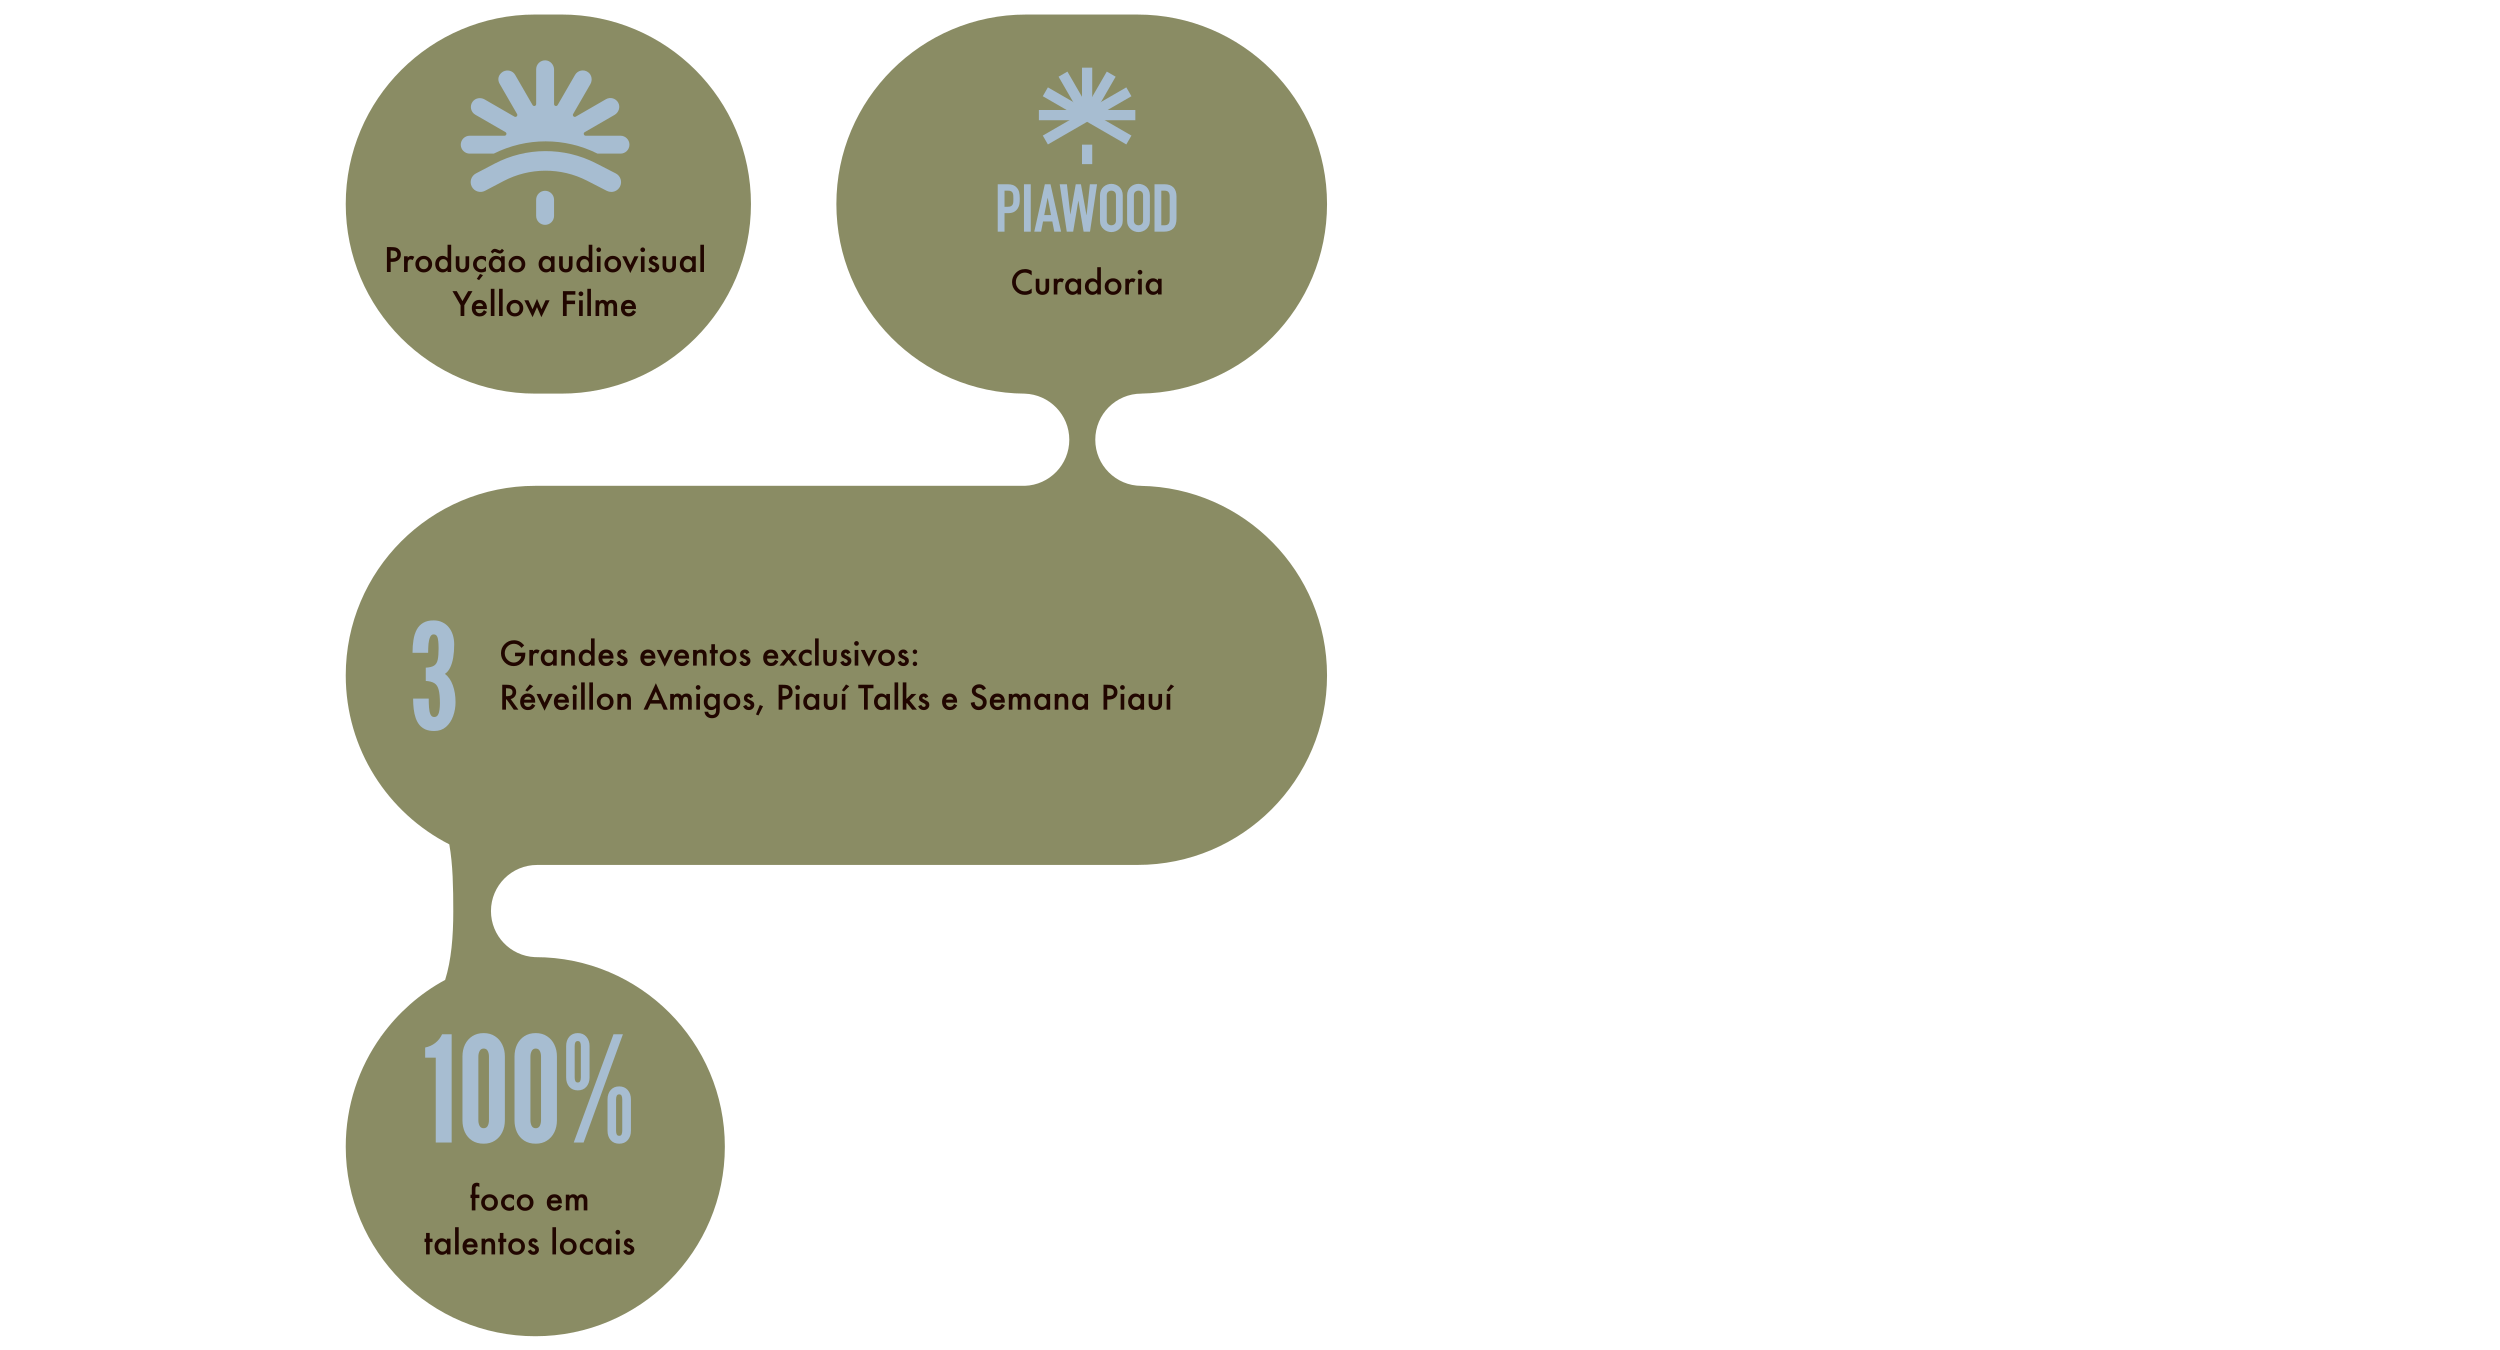 <svg width="1363" height="736" viewBox="0 0 1363 736" fill="none" xmlns="http://www.w3.org/2000/svg">
<path fill-rule="evenodd" clip-rule="evenodd" d="M188.5 111.253V111.268C188.5 168.338 234.765 214.603 291.835 214.603H306.09C363.16 214.603 409.425 168.338 409.425 111.268V111.253C409.425 54.182 363.16 7.917 306.09 7.917H291.835C234.765 7.917 188.5 54.182 188.5 111.253ZM455.992 111.282V111.268C455.992 54.197 502.257 7.932 559.328 7.932H620.164C677.235 7.932 723.5 54.197 723.5 111.268V111.282C723.5 167.766 678.182 213.665 621.922 214.603H622.287C608.399 214.603 597.145 225.857 597.145 239.745C597.145 253.634 608.399 264.888 622.287 264.888H621.904C678.172 265.816 723.5 311.719 723.5 368.209V368.224C723.5 425.294 677.235 471.559 620.164 471.559H292.791L292.816 471.573C278.927 471.573 267.673 482.828 267.673 496.716C267.673 510.193 278.271 521.19 291.59 521.829C291.672 521.829 291.754 521.829 291.836 521.829H291.85C348.921 521.829 395.186 568.093 395.186 625.164V625.179C395.186 682.249 348.921 728.514 291.85 728.514H291.836C234.765 728.514 188.5 682.249 188.5 625.179V625.164C188.5 602.753 195.634 582.009 207.755 565.078L207.232 565.074C207.43 565.045 207.627 565.014 207.823 564.983C216.94 552.279 228.867 541.727 242.695 534.238C246.063 523.486 247.126 510.68 247.126 496.935C247.126 484.046 246.928 471.394 244.957 460.339C211.448 443.251 188.5 408.417 188.5 368.224V368.209C188.5 311.138 234.765 264.874 291.835 264.874H558.694C572.185 264.422 582.978 253.347 582.978 239.745C582.978 226.123 572.152 215.036 558.632 214.615C501.882 214.241 455.992 168.121 455.992 111.282Z" fill="#8A8C64"/>
<path d="M237.578 622.899V576.65H231.797V571.11C233.831 570.708 235.651 569.892 237.257 568.661C238.863 567.43 240.121 565.837 241.031 563.883H246.25V622.899H237.578ZM263.693 623.542C261.231 623.542 259.129 622.98 257.39 621.856C255.677 620.731 254.365 619.206 253.455 617.279C252.572 615.325 252.131 613.157 252.131 610.775V576.008C252.131 573.599 252.586 571.431 253.496 569.504C254.432 567.577 255.771 566.051 257.51 564.927C259.25 563.803 261.311 563.241 263.693 563.241C266.102 563.241 268.163 563.816 269.876 564.967C271.615 566.091 272.94 567.617 273.85 569.544C274.787 571.471 275.255 573.626 275.255 576.008V610.775C275.255 613.157 274.787 615.325 273.85 617.279C272.913 619.206 271.575 620.731 269.835 621.856C268.122 622.98 266.075 623.542 263.693 623.542ZM263.693 615.111C264.71 615.111 265.446 614.683 265.901 613.826C266.356 612.943 266.583 611.926 266.583 610.775V576.008C266.583 574.83 266.356 573.813 265.901 572.956C265.446 572.1 264.71 571.672 263.693 571.672C262.676 571.672 261.94 572.127 261.485 573.037C261.03 573.92 260.802 574.91 260.802 576.008V610.775C260.802 611.926 261.03 612.943 261.485 613.826C261.94 614.683 262.676 615.111 263.693 615.111ZM292.078 623.542C289.616 623.542 287.515 622.98 285.775 621.856C284.062 620.731 282.751 619.206 281.841 617.279C280.957 615.325 280.516 613.157 280.516 610.775V576.008C280.516 573.599 280.971 571.431 281.881 569.504C282.818 567.577 284.156 566.051 285.895 564.927C287.635 563.803 289.696 563.241 292.078 563.241C294.487 563.241 296.548 563.816 298.261 564.967C300 566.091 301.325 567.617 302.235 569.544C303.172 571.471 303.64 573.626 303.64 576.008V610.775C303.64 613.157 303.172 615.325 302.235 617.279C301.299 619.206 299.96 620.731 298.221 621.856C296.508 622.98 294.46 623.542 292.078 623.542ZM292.078 615.111C293.095 615.111 293.831 614.683 294.286 613.826C294.741 612.943 294.969 611.926 294.969 610.775V576.008C294.969 574.83 294.741 573.813 294.286 572.956C293.831 572.1 293.095 571.672 292.078 571.672C291.061 571.672 290.325 572.127 289.87 573.037C289.415 573.92 289.188 574.91 289.188 576.008V610.775C289.188 611.926 289.415 612.943 289.87 613.826C290.325 614.683 291.061 615.111 292.078 615.111ZM312.795 622.899L334.475 563.883H339.613L318.175 622.899H312.795ZM315.043 594.475C313.063 594.475 311.497 593.82 310.346 592.508C309.222 591.17 308.66 589.47 308.66 587.409V570.347C308.66 568.286 309.222 566.586 310.346 565.248C311.497 563.91 313.063 563.241 315.043 563.241C316.997 563.241 318.55 563.91 319.701 565.248C320.851 566.586 321.427 568.286 321.427 570.347V587.409C321.427 589.47 320.851 591.17 319.701 592.508C318.55 593.82 316.997 594.475 315.043 594.475ZM315.043 590.18C315.659 590.18 316.087 589.925 316.328 589.417C316.569 588.881 316.689 588.212 316.689 587.409V570.347C316.689 569.517 316.569 568.848 316.328 568.34C316.087 567.831 315.659 567.577 315.043 567.577C314.401 567.577 313.946 567.831 313.678 568.34C313.438 568.821 313.317 569.49 313.317 570.347V587.409C313.317 588.239 313.438 588.908 313.678 589.417C313.946 589.925 314.401 590.18 315.043 590.18ZM337.606 623.542C335.626 623.542 334.06 622.886 332.909 621.575C331.785 620.236 331.223 618.537 331.223 616.476V599.413C331.223 597.353 331.785 595.653 332.909 594.315C334.06 592.976 335.626 592.307 337.606 592.307C339.56 592.307 341.112 592.976 342.263 594.315C343.414 595.653 343.989 597.353 343.989 599.413V616.476C343.989 618.537 343.414 620.236 342.263 621.575C341.112 622.886 339.56 623.542 337.606 623.542ZM337.606 619.246C338.222 619.246 338.65 618.992 338.891 618.483C339.132 617.948 339.252 617.279 339.252 616.476V599.413C339.252 598.584 339.132 597.915 338.891 597.406C338.65 596.898 338.222 596.643 337.606 596.643C336.964 596.643 336.509 596.898 336.241 597.406C336 597.888 335.88 598.557 335.88 599.413V616.476C335.88 617.306 336 617.975 336.241 618.483C336.509 618.992 336.964 619.246 337.606 619.246Z" fill="#A7BDD1"/>
<path d="M259.204 653.185V659.899H257.218V653.185H256.515V651.339H257.218V648.034C257.218 646.956 257.405 646.194 257.78 645.749C258.296 645.128 259.046 644.817 260.03 644.817C260.382 644.817 260.824 644.92 261.357 645.125V647.146L261.155 647.041C260.728 646.824 260.376 646.716 260.101 646.716C259.749 646.716 259.512 646.842 259.389 647.094C259.266 647.34 259.204 647.814 259.204 648.518V651.339H261.357V653.185H259.204ZM262.324 655.558C262.324 654.321 262.767 653.27 263.651 652.402C264.536 651.535 265.614 651.102 266.886 651.102C268.163 651.102 269.247 651.538 270.138 652.411C271.017 653.284 271.456 654.356 271.456 655.628C271.456 656.911 271.014 657.986 270.129 658.854C269.238 659.715 268.146 660.146 266.851 660.146C265.567 660.146 264.492 659.706 263.625 658.827C262.758 657.96 262.324 656.87 262.324 655.558ZM264.346 655.593C264.346 656.448 264.574 657.125 265.031 657.623C265.5 658.127 266.118 658.379 266.886 658.379C267.659 658.379 268.277 658.13 268.74 657.632C269.203 657.134 269.435 656.469 269.435 655.637C269.435 654.805 269.203 654.14 268.74 653.642C268.271 653.138 267.653 652.886 266.886 652.886C266.13 652.886 265.518 653.138 265.049 653.642C264.58 654.146 264.346 654.796 264.346 655.593ZM280.219 651.708V654.336C279.768 653.785 279.363 653.407 279.006 653.202C278.654 652.991 278.241 652.886 277.767 652.886C277.022 652.886 276.404 653.146 275.912 653.668C275.42 654.189 275.174 654.843 275.174 655.628C275.174 656.431 275.411 657.09 275.886 657.605C276.366 658.121 276.979 658.379 277.723 658.379C278.197 658.379 278.616 658.276 278.979 658.071C279.331 657.872 279.744 657.485 280.219 656.911V659.521C279.416 659.938 278.613 660.146 277.811 660.146C276.486 660.146 275.379 659.718 274.488 658.862C273.598 658.001 273.152 656.932 273.152 655.654C273.152 654.377 273.604 653.299 274.506 652.42C275.408 651.541 276.516 651.102 277.828 651.102C278.672 651.102 279.469 651.304 280.219 651.708ZM281.73 655.558C281.73 654.321 282.173 653.27 283.058 652.402C283.942 651.535 285.021 651.102 286.292 651.102C287.569 651.102 288.653 651.538 289.544 652.411C290.423 653.284 290.862 654.356 290.862 655.628C290.862 656.911 290.42 657.986 289.535 658.854C288.645 659.715 287.552 660.146 286.257 660.146C284.974 660.146 283.898 659.706 283.031 658.827C282.164 657.96 281.73 656.87 281.73 655.558ZM283.752 655.593C283.752 656.448 283.98 657.125 284.438 657.623C284.906 658.127 285.524 658.379 286.292 658.379C287.065 658.379 287.684 658.13 288.146 657.632C288.609 657.134 288.841 656.469 288.841 655.637C288.841 654.805 288.609 654.14 288.146 653.642C287.678 653.138 287.06 652.886 286.292 652.886C285.536 652.886 284.924 653.138 284.455 653.642C283.986 654.146 283.752 654.796 283.752 655.593ZM306.313 656.085H300.179C300.231 656.788 300.46 657.348 300.864 657.764C301.269 658.174 301.787 658.379 302.42 658.379C302.912 658.379 303.319 658.262 303.642 658.027C303.958 657.793 304.318 657.359 304.723 656.727L306.393 657.658C306.135 658.098 305.862 658.476 305.575 658.792C305.288 659.103 304.98 659.36 304.652 659.565C304.324 659.765 303.97 659.911 303.589 660.005C303.208 660.099 302.795 660.146 302.35 660.146C301.072 660.146 300.047 659.735 299.273 658.915C298.5 658.089 298.113 656.993 298.113 655.628C298.113 654.274 298.488 653.179 299.238 652.341C299.994 651.515 300.996 651.102 302.244 651.102C303.504 651.102 304.5 651.503 305.232 652.306C305.959 653.103 306.322 654.207 306.322 655.619L306.313 656.085ZM304.283 654.468C304.008 653.413 303.343 652.886 302.288 652.886C302.048 652.886 301.822 652.924 301.611 653C301.4 653.07 301.207 653.176 301.031 653.316C300.861 653.451 300.715 653.615 300.592 653.809C300.469 654.002 300.375 654.222 300.311 654.468H304.283ZM308.484 651.339H310.462V652.13C310.843 651.731 311.168 651.462 311.438 651.321C311.725 651.175 312.085 651.102 312.519 651.102C313.485 651.102 314.25 651.523 314.812 652.367C315.434 651.523 316.274 651.102 317.335 651.102C319.263 651.102 320.227 652.271 320.227 654.608V659.899H318.24V655.145C318.24 654.324 318.141 653.744 317.941 653.404C317.736 653.059 317.399 652.886 316.931 652.886C316.386 652.886 315.987 653.091 315.735 653.501C315.489 653.911 315.366 654.57 315.366 655.479V659.899H313.38V655.171C313.38 653.647 312.94 652.886 312.062 652.886C311.505 652.886 311.098 653.094 310.84 653.51C310.588 653.926 310.462 654.582 310.462 655.479V659.899H308.484V651.339ZM234.27 677.185V683.899H232.292V677.185H231.448V675.339H232.292V672.201H234.27V675.339H235.808V677.185H234.27ZM243.621 675.339H245.607V683.899H243.621V683.003C242.807 683.765 241.931 684.146 240.993 684.146C239.81 684.146 238.831 683.718 238.058 682.862C237.29 681.989 236.906 680.899 236.906 679.593C236.906 678.31 237.29 677.24 238.058 676.385C238.825 675.529 239.786 675.102 240.94 675.102C241.937 675.102 242.83 675.512 243.621 676.332V675.339ZM238.928 679.593C238.928 680.413 239.147 681.081 239.587 681.597C240.038 682.118 240.606 682.379 241.292 682.379C242.024 682.379 242.616 682.127 243.067 681.623C243.519 681.102 243.744 680.439 243.744 679.637C243.744 678.834 243.519 678.172 243.067 677.65C242.616 677.141 242.03 676.886 241.31 676.886C240.63 676.886 240.062 677.144 239.604 677.659C239.153 678.181 238.928 678.825 238.928 679.593ZM250.081 669.055V683.899H248.104V669.055H250.081ZM260.382 680.085H254.247C254.3 680.788 254.528 681.348 254.933 681.764C255.337 682.174 255.855 682.379 256.488 682.379C256.98 682.379 257.388 682.262 257.71 682.027C258.026 681.793 258.387 681.359 258.791 680.727L260.461 681.658C260.203 682.098 259.931 682.476 259.644 682.792C259.356 683.103 259.049 683.36 258.721 683.565C258.393 683.765 258.038 683.911 257.657 684.005C257.276 684.099 256.863 684.146 256.418 684.146C255.141 684.146 254.115 683.735 253.342 682.915C252.568 682.089 252.182 680.993 252.182 679.628C252.182 678.274 252.557 677.179 253.307 676.341C254.062 675.515 255.064 675.102 256.312 675.102C257.572 675.102 258.568 675.503 259.301 676.306C260.027 677.103 260.391 678.207 260.391 679.619L260.382 680.085ZM258.352 678.468C258.076 677.413 257.411 676.886 256.356 676.886C256.116 676.886 255.891 676.924 255.68 677C255.469 677.07 255.275 677.176 255.1 677.316C254.93 677.451 254.783 677.615 254.66 677.809C254.537 678.002 254.443 678.222 254.379 678.468H258.352ZM262.553 675.339H264.539V676.13C265.23 675.444 266.01 675.102 266.877 675.102C267.873 675.102 268.649 675.415 269.206 676.042C269.687 676.575 269.927 677.445 269.927 678.652V683.899H267.94V679.118C267.94 678.274 267.823 677.691 267.589 677.369C267.36 677.041 266.944 676.877 266.341 676.877C265.685 676.877 265.219 677.094 264.943 677.527C264.674 677.955 264.539 678.702 264.539 679.769V683.899H262.553V675.339ZM274.471 677.185V683.899H272.493V677.185H271.649V675.339H272.493V672.201H274.471V675.339H276.009V677.185H274.471ZM277.072 679.558C277.072 678.321 277.515 677.27 278.399 676.402C279.284 675.535 280.362 675.102 281.634 675.102C282.911 675.102 283.995 675.538 284.886 676.411C285.765 677.284 286.204 678.356 286.204 679.628C286.204 680.911 285.762 681.986 284.877 682.854C283.986 683.715 282.894 684.146 281.599 684.146C280.315 684.146 279.24 683.706 278.373 682.827C277.506 681.96 277.072 680.87 277.072 679.558ZM279.094 679.593C279.094 680.448 279.322 681.125 279.779 681.623C280.248 682.127 280.866 682.379 281.634 682.379C282.407 682.379 283.025 682.13 283.488 681.632C283.951 681.134 284.183 680.469 284.183 679.637C284.183 678.805 283.951 678.14 283.488 677.642C283.02 677.138 282.401 676.886 281.634 676.886C280.878 676.886 280.266 677.138 279.797 677.642C279.328 678.146 279.094 678.796 279.094 679.593ZM293.279 676.798L291.645 677.668C291.387 677.141 291.067 676.877 290.687 676.877C290.505 676.877 290.35 676.938 290.221 677.062C290.092 677.179 290.027 677.331 290.027 677.519C290.027 677.847 290.408 678.172 291.17 678.494C292.219 678.945 292.925 679.361 293.288 679.742C293.651 680.123 293.833 680.636 293.833 681.28C293.833 682.106 293.528 682.798 292.919 683.354C292.327 683.882 291.612 684.146 290.774 684.146C289.339 684.146 288.322 683.445 287.725 682.045L289.412 681.263C289.646 681.673 289.825 681.934 289.948 682.045C290.188 682.268 290.476 682.379 290.81 682.379C291.478 682.379 291.812 682.074 291.812 681.465C291.812 681.113 291.554 680.785 291.038 680.48C290.839 680.381 290.64 680.284 290.44 680.19C290.241 680.097 290.039 680 289.834 679.9C289.26 679.619 288.855 679.338 288.621 679.057C288.322 678.699 288.173 678.239 288.173 677.677C288.173 676.933 288.428 676.317 288.938 675.831C289.459 675.345 290.092 675.102 290.836 675.102C291.932 675.102 292.746 675.667 293.279 676.798ZM303.149 669.055V683.899H301.172V669.055H303.149ZM305.25 679.558C305.25 678.321 305.692 677.27 306.577 676.402C307.462 675.535 308.54 675.102 309.812 675.102C311.089 675.102 312.173 675.538 313.063 676.411C313.942 677.284 314.382 678.356 314.382 679.628C314.382 680.911 313.939 681.986 313.055 682.854C312.164 683.715 311.071 684.146 309.776 684.146C308.493 684.146 307.418 683.706 306.551 682.827C305.684 681.96 305.25 680.87 305.25 679.558ZM307.271 679.593C307.271 680.448 307.5 681.125 307.957 681.623C308.426 682.127 309.044 682.379 309.812 682.379C310.585 682.379 311.203 682.13 311.666 681.632C312.129 681.134 312.36 680.469 312.36 679.637C312.36 678.805 312.129 678.14 311.666 677.642C311.197 677.138 310.579 676.886 309.812 676.886C309.056 676.886 308.443 677.138 307.975 677.642C307.506 678.146 307.271 678.796 307.271 679.593ZM323.145 675.708V678.336C322.693 677.785 322.289 677.407 321.932 677.202C321.58 676.991 321.167 676.886 320.692 676.886C319.948 676.886 319.33 677.146 318.838 677.668C318.346 678.189 318.1 678.843 318.1 679.628C318.1 680.431 318.337 681.09 318.812 681.605C319.292 682.121 319.904 682.379 320.648 682.379C321.123 682.379 321.542 682.276 321.905 682.071C322.257 681.872 322.67 681.485 323.145 680.911V683.521C322.342 683.938 321.539 684.146 320.736 684.146C319.412 684.146 318.305 683.718 317.414 682.862C316.523 682.001 316.078 680.932 316.078 679.654C316.078 678.377 316.529 677.299 317.432 676.42C318.334 675.541 319.441 675.102 320.754 675.102C321.598 675.102 322.395 675.304 323.145 675.708ZM331.371 675.339H333.357V683.899H331.371V683.003C330.557 683.765 329.681 684.146 328.743 684.146C327.56 684.146 326.581 683.718 325.808 682.862C325.04 681.989 324.656 680.899 324.656 679.593C324.656 678.31 325.04 677.24 325.808 676.385C326.575 675.529 327.536 675.102 328.69 675.102C329.687 675.102 330.58 675.512 331.371 676.332V675.339ZM326.678 679.593C326.678 680.413 326.897 681.081 327.337 681.597C327.788 682.118 328.356 682.379 329.042 682.379C329.774 682.379 330.366 682.127 330.817 681.623C331.269 681.102 331.494 680.439 331.494 679.637C331.494 678.834 331.269 678.172 330.817 677.65C330.366 677.141 329.78 676.886 329.06 676.886C328.38 676.886 327.812 677.144 327.354 677.659C326.903 678.181 326.678 678.825 326.678 679.593ZM337.831 675.339V683.899H335.854V675.339H337.831ZM335.555 671.779C335.555 671.434 335.681 671.135 335.933 670.883C336.185 670.631 336.486 670.505 336.838 670.505C337.195 670.505 337.5 670.631 337.752 670.883C338.004 671.129 338.13 671.431 338.13 671.788C338.13 672.146 338.004 672.45 337.752 672.702C337.506 672.954 337.204 673.08 336.847 673.08C336.489 673.08 336.185 672.954 335.933 672.702C335.681 672.45 335.555 672.143 335.555 671.779ZM345.311 676.798L343.676 677.668C343.418 677.141 343.099 676.877 342.718 676.877C342.536 676.877 342.381 676.938 342.252 677.062C342.123 677.179 342.059 677.331 342.059 677.519C342.059 677.847 342.439 678.172 343.201 678.494C344.25 678.945 344.956 679.361 345.319 679.742C345.683 680.123 345.864 680.636 345.864 681.28C345.864 682.106 345.56 682.798 344.95 683.354C344.358 683.882 343.644 684.146 342.806 684.146C341.37 684.146 340.354 683.445 339.756 682.045L341.443 681.263C341.678 681.673 341.856 681.934 341.979 682.045C342.22 682.268 342.507 682.379 342.841 682.379C343.509 682.379 343.843 682.074 343.843 681.465C343.843 681.113 343.585 680.785 343.069 680.48C342.87 680.381 342.671 680.284 342.472 680.19C342.272 680.097 342.07 680 341.865 679.9C341.291 679.619 340.887 679.338 340.652 679.057C340.354 678.699 340.204 678.239 340.204 677.677C340.204 676.933 340.459 676.317 340.969 675.831C341.49 675.345 342.123 675.102 342.867 675.102C343.963 675.102 344.777 675.667 345.311 676.798Z" fill="#210600"/>
<g clip-path="url(#clip0_2105_4252)">
<path d="M595.482 36.899H589.902V63.46H595.482V36.899Z" fill="#A7BDD1"/>
<path d="M581.961 39.026L577.129 41.816L590.585 65.123L595.417 62.333L581.961 39.026Z" fill="#A7BDD1"/>
<path d="M603.421 39.027L590.12 62.065L594.953 64.854L608.253 41.816L603.421 39.027Z" fill="#A7BDD1"/>
<path d="M592.692 59.967L587.113 63.191L568.529 52.461L571.319 47.627L592.692 59.967Z" fill="#A7BDD1"/>
<path d="M616.856 52.461L598.272 63.191L592.692 59.967L614.066 47.627L616.856 52.461Z" fill="#A7BDD1"/>
<path d="M618.982 59.967H566.401V65.547H618.982V59.967Z" fill="#A7BDD1"/>
<path d="M595.482 78.864H589.902V89.48H595.482V78.864Z" fill="#A7BDD1"/>
<path d="M616.856 73.919L614.066 78.752L592.692 66.412L571.319 78.752L568.529 73.919L587.113 63.191L592.692 59.967L598.272 63.191L616.856 73.919Z" fill="#A7BDD1"/>
<path d="M543.962 126.307V100.459H549.517C550.533 100.459 551.43 100.592 552.203 100.859C552.976 101.126 553.679 101.598 554.309 102.274C554.94 102.953 555.373 103.746 555.616 104.652C555.858 105.559 555.979 106.788 555.979 108.337C555.979 109.498 555.912 110.479 555.781 111.277C555.647 112.077 555.364 112.826 554.927 113.528C554.418 114.377 553.742 115.036 552.894 115.506C552.045 115.979 550.933 116.214 549.554 116.214H547.666V126.307H543.962ZM547.666 103.944V112.731H549.445C550.194 112.731 550.775 112.622 551.187 112.404C551.599 112.186 551.9 111.883 552.094 111.497C552.288 111.134 552.402 110.688 552.438 110.154C552.475 109.621 552.491 109.03 552.491 108.375C552.491 107.772 552.479 107.195 552.455 106.652C552.431 106.107 552.322 105.629 552.128 105.217C551.934 104.805 551.643 104.49 551.258 104.274C550.87 104.056 550.315 103.947 549.588 103.947H547.663L547.666 103.944Z" fill="#A7BDD1"/>
<path d="M558.27 126.307V100.459H561.973V126.307H558.27Z" fill="#A7BDD1"/>
<path d="M563.881 126.307L569.652 100.459H572.738L578.509 126.307H574.805L573.717 120.752H568.671L567.582 126.307H563.879H563.881ZM573.029 117.268L571.213 107.903H571.141L569.325 117.268H573.029Z" fill="#A7BDD1"/>
<path d="M598.118 100.461L594.269 126.309H590.784L587.953 109.539H587.88L585.085 126.309H581.6L577.75 100.461H581.672L583.524 116.871H583.597L586.501 100.461H589.332L592.345 117.268H592.417L594.196 100.461H598.116H598.118Z" fill="#A7BDD1"/>
<path d="M599.708 106.56C599.708 105.52 599.89 104.599 600.254 103.802C600.617 103.004 601.1 102.338 601.706 101.804C602.287 101.295 602.947 100.91 603.683 100.643C604.42 100.377 605.167 100.243 605.916 100.243C606.665 100.243 607.409 100.377 608.148 100.643C608.885 100.91 609.559 101.298 610.162 101.804C610.744 102.338 611.214 103.002 611.578 103.802C611.941 104.602 612.123 105.52 612.123 106.56V120.209C612.123 121.297 611.941 122.23 611.578 123.003C611.214 123.779 610.744 124.419 610.162 124.928C609.556 125.461 608.885 125.861 608.148 126.125C607.409 126.392 606.665 126.525 605.916 126.525C605.167 126.525 604.42 126.392 603.683 126.125C602.944 125.859 602.285 125.459 601.706 124.928C601.1 124.419 600.617 123.779 600.254 123.003C599.89 122.23 599.708 121.297 599.708 120.209V106.56ZM603.412 120.209C603.412 121.103 603.659 121.765 604.156 122.187C604.65 122.611 605.24 122.822 605.916 122.822C606.592 122.822 607.181 122.611 607.675 122.187C608.172 121.762 608.42 121.103 608.42 120.209V106.56C608.42 105.666 608.172 105.006 607.675 104.582C607.179 104.158 606.592 103.947 605.916 103.947C605.24 103.947 604.65 104.16 604.156 104.582C603.659 105.006 603.412 105.666 603.412 106.56V120.209Z" fill="#A7BDD1"/>
<path d="M614.496 106.56C614.496 105.52 614.678 104.599 615.041 103.802C615.405 103.004 615.887 102.338 616.493 101.804C617.075 101.295 617.734 100.91 618.471 100.643C619.208 100.377 619.955 100.243 620.704 100.243C621.453 100.243 622.197 100.377 622.936 100.643C623.673 100.91 624.347 101.298 624.95 101.804C625.532 102.338 626.002 103.002 626.366 103.802C626.729 104.602 626.911 105.52 626.911 106.56V120.209C626.911 121.297 626.729 122.23 626.366 123.003C626.002 123.779 625.532 124.419 624.95 124.928C624.344 125.461 623.673 125.861 622.936 126.125C622.197 126.392 621.453 126.525 620.704 126.525C619.955 126.525 619.208 126.392 618.471 126.125C617.732 125.859 617.073 125.459 616.493 124.928C615.887 124.419 615.405 123.779 615.041 123.003C614.678 122.23 614.496 121.297 614.496 120.209V106.56ZM618.2 120.209C618.2 121.103 618.447 121.765 618.944 122.187C619.438 122.611 620.027 122.822 620.704 122.822C621.38 122.822 621.969 122.611 622.463 122.187C622.96 121.762 623.207 121.103 623.207 120.209V106.56C623.207 105.666 622.96 105.006 622.463 104.582C621.966 104.158 621.38 103.947 620.704 103.947C620.027 103.947 619.438 104.16 618.944 104.582C618.447 105.006 618.2 105.666 618.2 106.56V120.209Z" fill="#A7BDD1"/>
<path d="M629.439 126.307V100.459H634.922C637.053 100.459 638.667 101.041 639.767 102.202C640.868 103.363 641.42 105.009 641.42 107.139V119.227C641.42 121.648 640.834 123.432 639.661 124.581C638.487 125.73 636.798 126.305 634.597 126.305H629.442L629.439 126.307ZM633.143 103.944V122.822H634.849C635.889 122.822 636.628 122.562 637.065 122.041C637.501 121.52 637.719 120.703 637.719 119.591V107.139C637.719 106.124 637.513 105.336 637.101 104.778C636.689 104.221 635.94 103.944 634.849 103.944H633.143Z" fill="#A7BDD1"/>
</g>
<path d="M562.474 147.685V150.11C561.291 149.12 560.066 148.625 558.801 148.625C557.406 148.625 556.231 149.126 555.276 150.128C554.315 151.124 553.835 152.343 553.835 153.784C553.835 155.208 554.315 156.409 555.276 157.388C556.237 158.366 557.415 158.855 558.809 158.855C559.53 158.855 560.142 158.738 560.646 158.504C560.927 158.387 561.218 158.229 561.516 158.029C561.821 157.83 562.14 157.59 562.474 157.309V159.778C561.302 160.44 560.072 160.771 558.783 160.771C556.844 160.771 555.188 160.095 553.817 158.741C552.452 157.376 551.769 155.729 551.769 153.802C551.769 152.073 552.341 150.532 553.483 149.179C554.889 147.521 556.709 146.691 558.941 146.691C560.16 146.691 561.338 147.022 562.474 147.685ZM566.667 151.965V156.878C566.667 158.296 567.226 159.005 568.345 159.005C569.465 159.005 570.024 158.296 570.024 156.878V151.965H572.002V156.922C572.002 157.607 571.917 158.199 571.747 158.697C571.583 159.143 571.299 159.544 570.894 159.901C570.226 160.481 569.377 160.771 568.345 160.771C567.32 160.771 566.473 160.481 565.805 159.901C565.395 159.544 565.105 159.143 564.935 158.697C564.771 158.299 564.689 157.707 564.689 156.922V151.965H566.667ZM574.498 151.965H576.475V152.729C576.839 152.349 577.161 152.088 577.442 151.947C577.729 151.801 578.069 151.728 578.462 151.728C578.983 151.728 579.528 151.897 580.096 152.237L579.191 154.048C578.816 153.778 578.45 153.644 578.093 153.644C577.014 153.644 576.475 154.458 576.475 156.087V160.525H574.498V151.965ZM587.418 151.965H589.404V160.525H587.418V159.629C586.603 160.391 585.727 160.771 584.79 160.771C583.606 160.771 582.628 160.344 581.854 159.488C581.087 158.615 580.703 157.525 580.703 156.219C580.703 154.936 581.087 153.866 581.854 153.011C582.622 152.155 583.583 151.728 584.737 151.728C585.733 151.728 586.627 152.138 587.418 152.958V151.965ZM582.724 156.219C582.724 157.039 582.944 157.707 583.384 158.223C583.835 158.744 584.403 159.005 585.089 159.005C585.821 159.005 586.413 158.753 586.864 158.249C587.315 157.728 587.541 157.065 587.541 156.263C587.541 155.46 587.315 154.798 586.864 154.276C586.413 153.767 585.827 153.512 585.106 153.512C584.427 153.512 583.858 153.77 583.401 154.285C582.95 154.807 582.724 155.451 582.724 156.219ZM598.211 145.681H600.197V160.525H598.211V159.629C597.431 160.391 596.55 160.771 595.565 160.771C594.393 160.771 593.421 160.344 592.647 159.488C591.88 158.615 591.496 157.525 591.496 156.219C591.496 154.941 591.88 153.875 592.647 153.02C593.409 152.158 594.367 151.728 595.521 151.728C596.523 151.728 597.42 152.138 598.211 152.958V145.681ZM593.517 156.219C593.517 157.039 593.737 157.707 594.177 158.223C594.628 158.744 595.196 159.005 595.882 159.005C596.614 159.005 597.206 158.753 597.657 158.249C598.108 157.728 598.334 157.065 598.334 156.263C598.334 155.46 598.108 154.798 597.657 154.276C597.206 153.767 596.62 153.512 595.899 153.512C595.219 153.512 594.651 153.77 594.194 154.285C593.743 154.807 593.517 155.451 593.517 156.219ZM602.289 156.184C602.289 154.947 602.731 153.896 603.616 153.028C604.501 152.161 605.579 151.728 606.85 151.728C608.128 151.728 609.212 152.164 610.102 153.037C610.981 153.91 611.421 154.982 611.421 156.254C611.421 157.537 610.978 158.612 610.094 159.479C609.203 160.341 608.11 160.771 606.815 160.771C605.532 160.771 604.457 160.332 603.59 159.453C602.722 158.586 602.289 157.496 602.289 156.184ZM604.31 156.219C604.31 157.074 604.539 157.751 604.996 158.249C605.465 158.753 606.083 159.005 606.85 159.005C607.624 159.005 608.242 158.756 608.705 158.258C609.168 157.76 609.399 157.095 609.399 156.263C609.399 155.431 609.168 154.766 608.705 154.268C608.236 153.764 607.618 153.512 606.85 153.512C606.094 153.512 605.482 153.764 605.013 154.268C604.545 154.771 604.31 155.422 604.31 156.219ZM613.521 151.965H615.499V152.729C615.862 152.349 616.184 152.088 616.466 151.947C616.753 151.801 617.093 151.728 617.485 151.728C618.007 151.728 618.552 151.897 619.12 152.237L618.215 154.048C617.84 153.778 617.473 153.644 617.116 153.644C616.038 153.644 615.499 154.458 615.499 156.087V160.525H613.521V151.965ZM622.512 151.965V160.525H620.535V151.965H622.512ZM620.236 148.405C620.236 148.06 620.362 147.761 620.614 147.509C620.866 147.257 621.168 147.131 621.519 147.131C621.877 147.131 622.181 147.257 622.433 147.509C622.685 147.755 622.811 148.057 622.811 148.414C622.811 148.771 622.685 149.076 622.433 149.328C622.187 149.58 621.885 149.706 621.528 149.706C621.171 149.706 620.866 149.58 620.614 149.328C620.362 149.076 620.236 148.769 620.236 148.405ZM631.328 151.965H633.314V160.525H631.328V159.629C630.513 160.391 629.637 160.771 628.7 160.771C627.516 160.771 626.538 160.344 625.764 159.488C624.997 158.615 624.613 157.525 624.613 156.219C624.613 154.936 624.997 153.866 625.764 153.011C626.532 152.155 627.493 151.728 628.647 151.728C629.643 151.728 630.537 152.138 631.328 152.958V151.965ZM626.635 156.219C626.635 157.039 626.854 157.707 627.294 158.223C627.745 158.744 628.313 159.005 628.999 159.005C629.731 159.005 630.323 158.753 630.774 158.249C631.225 157.728 631.451 157.065 631.451 156.263C631.451 155.46 631.225 154.798 630.774 154.276C630.323 153.767 629.737 153.512 629.016 153.512C628.337 153.512 627.768 153.77 627.311 154.285C626.86 154.807 626.635 155.451 626.635 156.219Z" fill="#210600"/>
<path d="M236.712 398.542C234.892 398.542 233.313 398.261 231.975 397.699C230.663 397.11 229.566 396.294 228.683 395.25C227.826 394.179 227.144 392.921 226.635 391.476C226.127 390.004 225.765 388.371 225.551 386.578C225.337 384.785 225.23 382.884 225.23 380.877H233.741C233.741 382.59 233.795 384.223 233.902 385.775C234.009 387.301 234.276 388.545 234.705 389.509C235.133 390.445 235.802 390.914 236.712 390.914C237.622 390.914 238.291 390.553 238.719 389.83C239.174 389.08 239.469 388.144 239.603 387.02C239.763 385.869 239.844 384.678 239.844 383.446C239.844 380.235 239.616 377.786 239.161 376.1C238.733 374.387 237.957 373.182 236.833 372.486C235.735 371.79 234.169 371.376 232.135 371.242V364.015C234.169 363.908 235.682 363.534 236.672 362.891C237.662 362.249 238.318 361.192 238.639 359.72C238.96 358.221 239.121 356.146 239.121 353.497C239.121 352.185 239.067 350.954 238.96 349.803C238.88 348.626 238.652 347.675 238.278 346.953C237.903 346.23 237.274 345.869 236.391 345.869C235.561 345.869 234.932 346.351 234.504 347.314C234.076 348.251 233.781 349.482 233.621 351.008C233.487 352.533 233.42 354.166 233.42 355.906H224.909C224.909 353.336 225.083 350.981 225.431 348.84C225.779 346.672 226.381 344.798 227.237 343.219C228.094 341.64 229.258 340.422 230.73 339.566C232.229 338.683 234.116 338.241 236.391 338.241C238.211 338.241 239.817 338.589 241.209 339.285C242.627 339.954 243.805 340.891 244.741 342.095C245.705 343.299 246.428 344.691 246.909 346.27C247.391 347.849 247.632 349.536 247.632 351.329C247.632 354.005 247.445 356.428 247.07 358.595C246.695 360.737 246.133 362.557 245.384 364.055C244.661 365.528 243.724 366.638 242.574 367.388C244.474 368.833 245.906 370.907 246.869 373.61C247.86 376.314 248.355 379.378 248.355 382.804C248.355 385.507 247.913 388.063 247.03 390.472C246.173 392.854 244.889 394.795 243.176 396.294C241.463 397.792 239.308 398.542 236.712 398.542Z" fill="#A7BDD1"/>
<path d="M280.796 355.833H286.403V356.281C286.403 357.301 286.283 358.203 286.043 358.988C285.809 359.715 285.413 360.395 284.856 361.027C283.597 362.445 281.994 363.154 280.049 363.154C278.15 363.154 276.524 362.469 275.171 361.098C273.817 359.721 273.141 358.068 273.141 356.141C273.141 354.172 273.829 352.502 275.206 351.131C276.583 349.754 278.259 349.065 280.233 349.065C281.294 349.065 282.284 349.282 283.204 349.716C284.083 350.149 284.947 350.853 285.797 351.825L284.338 353.223C283.225 351.74 281.868 350.999 280.269 350.999C278.833 350.999 277.629 351.494 276.656 352.484C275.684 353.457 275.197 354.676 275.197 356.141C275.197 357.652 275.739 358.897 276.823 359.876C277.837 360.784 278.936 361.238 280.119 361.238C281.127 361.238 282.032 360.898 282.835 360.219C283.638 359.533 284.086 358.713 284.18 357.758H280.796V355.833ZM288.609 354.339H290.587V355.104C290.95 354.723 291.272 354.462 291.554 354.321C291.841 354.175 292.181 354.102 292.573 354.102C293.095 354.102 293.64 354.271 294.208 354.611L293.303 356.422C292.928 356.152 292.562 356.018 292.204 356.018C291.126 356.018 290.587 356.832 290.587 358.461V362.899H288.609V354.339ZM301.529 354.339H303.516V362.899H301.529V362.003C300.715 362.765 299.839 363.146 298.901 363.146C297.718 363.146 296.739 362.718 295.966 361.862C295.198 360.989 294.814 359.899 294.814 358.593C294.814 357.31 295.198 356.24 295.966 355.385C296.733 354.529 297.694 354.102 298.849 354.102C299.845 354.102 300.738 354.512 301.529 355.332V354.339ZM296.836 358.593C296.836 359.413 297.056 360.081 297.495 360.597C297.946 361.118 298.515 361.379 299.2 361.379C299.933 361.379 300.524 361.127 300.976 360.623C301.427 360.102 301.652 359.439 301.652 358.637C301.652 357.834 301.427 357.172 300.976 356.65C300.524 356.141 299.938 355.886 299.218 355.886C298.538 355.886 297.97 356.144 297.513 356.659C297.062 357.181 296.836 357.825 296.836 358.593ZM306.012 354.339H307.998V355.13C308.689 354.444 309.469 354.102 310.336 354.102C311.332 354.102 312.108 354.415 312.665 355.042C313.146 355.575 313.386 356.445 313.386 357.652V362.899H311.399V358.118C311.399 357.274 311.282 356.691 311.048 356.369C310.819 356.041 310.403 355.877 309.8 355.877C309.144 355.877 308.678 356.094 308.402 356.527C308.133 356.955 307.998 357.702 307.998 358.769V362.899H306.012V354.339ZM322.201 348.055H324.188V362.899H322.201V362.003C321.422 362.765 320.54 363.146 319.556 363.146C318.384 363.146 317.411 362.718 316.638 361.862C315.87 360.989 315.486 359.899 315.486 358.593C315.486 357.315 315.87 356.249 316.638 355.394C317.399 354.532 318.357 354.102 319.512 354.102C320.514 354.102 321.41 354.512 322.201 355.332V348.055ZM317.508 358.593C317.508 359.413 317.728 360.081 318.167 360.597C318.618 361.118 319.187 361.379 319.872 361.379C320.604 361.379 321.196 361.127 321.647 360.623C322.099 360.102 322.324 359.439 322.324 358.637C322.324 357.834 322.099 357.172 321.647 356.65C321.196 356.141 320.61 355.886 319.89 355.886C319.21 355.886 318.642 356.144 318.185 356.659C317.733 357.181 317.508 357.825 317.508 358.593ZM334.479 359.085H328.345C328.397 359.788 328.626 360.348 329.03 360.764C329.435 361.174 329.953 361.379 330.586 361.379C331.078 361.379 331.485 361.262 331.808 361.027C332.124 360.793 332.484 360.359 332.889 359.727L334.559 360.658C334.301 361.098 334.028 361.476 333.741 361.792C333.454 362.103 333.146 362.36 332.818 362.565C332.49 362.765 332.136 362.911 331.755 363.005C331.374 363.099 330.961 363.146 330.516 363.146C329.238 363.146 328.213 362.735 327.439 361.915C326.666 361.089 326.279 359.993 326.279 358.628C326.279 357.274 326.654 356.179 327.404 355.341C328.16 354.515 329.162 354.102 330.41 354.102C331.67 354.102 332.666 354.503 333.398 355.306C334.125 356.103 334.488 357.207 334.488 358.619L334.479 359.085ZM332.449 357.468C332.174 356.413 331.509 355.886 330.454 355.886C330.214 355.886 329.988 355.924 329.777 356C329.566 356.07 329.373 356.176 329.197 356.316C329.027 356.451 328.881 356.615 328.758 356.809C328.635 357.002 328.541 357.222 328.477 357.468H332.449ZM341.625 355.798L339.99 356.668C339.732 356.141 339.413 355.877 339.032 355.877C338.851 355.877 338.695 355.938 338.566 356.062C338.438 356.179 338.373 356.331 338.373 356.519C338.373 356.847 338.754 357.172 339.516 357.494C340.564 357.945 341.271 358.361 341.634 358.742C341.997 359.123 342.179 359.636 342.179 360.28C342.179 361.106 341.874 361.798 341.265 362.354C340.673 362.882 339.958 363.146 339.12 363.146C337.685 363.146 336.668 362.445 336.07 361.045L337.758 360.263C337.992 360.673 338.171 360.934 338.294 361.045C338.534 361.268 338.821 361.379 339.155 361.379C339.823 361.379 340.157 361.074 340.157 360.465C340.157 360.113 339.899 359.785 339.384 359.48C339.185 359.381 338.985 359.284 338.786 359.19C338.587 359.097 338.385 359 338.18 358.9C337.605 358.619 337.201 358.338 336.967 358.057C336.668 357.699 336.519 357.239 336.519 356.677C336.519 355.933 336.773 355.317 337.283 354.831C337.805 354.345 338.438 354.102 339.182 354.102C340.277 354.102 341.092 354.667 341.625 355.798ZM357.313 359.085H351.179C351.231 359.788 351.46 360.348 351.864 360.764C352.269 361.174 352.787 361.379 353.42 361.379C353.912 361.379 354.319 361.262 354.642 361.027C354.958 360.793 355.318 360.359 355.723 359.727L357.393 360.658C357.135 361.098 356.862 361.476 356.575 361.792C356.288 362.103 355.98 362.36 355.652 362.565C355.324 362.765 354.97 362.911 354.589 363.005C354.208 363.099 353.795 363.146 353.35 363.146C352.072 363.146 351.047 362.735 350.273 361.915C349.5 361.089 349.113 359.993 349.113 358.628C349.113 357.274 349.488 356.179 350.238 355.341C350.994 354.515 351.996 354.102 353.244 354.102C354.504 354.102 355.5 354.503 356.232 355.306C356.959 356.103 357.322 357.207 357.322 358.619L357.313 359.085ZM355.283 357.468C355.008 356.413 354.343 355.886 353.288 355.886C353.048 355.886 352.822 355.924 352.611 356C352.4 356.07 352.207 356.176 352.031 356.316C351.861 356.451 351.715 356.615 351.592 356.809C351.469 357.002 351.375 357.222 351.311 357.468H355.283ZM360.231 354.339L362.446 359.146L364.652 354.339H366.876L362.429 363.488L358.017 354.339H360.231ZM375.7 359.085H369.565C369.618 359.788 369.847 360.348 370.251 360.764C370.655 361.174 371.174 361.379 371.807 361.379C372.299 361.379 372.706 361.262 373.028 361.027C373.345 360.793 373.705 360.359 374.109 359.727L375.779 360.658C375.521 361.098 375.249 361.476 374.962 361.792C374.675 362.103 374.367 362.36 374.039 362.565C373.711 362.765 373.356 362.911 372.976 363.005C372.595 363.099 372.182 363.146 371.736 363.146C370.459 363.146 369.434 362.735 368.66 361.915C367.887 361.089 367.5 359.993 367.5 358.628C367.5 357.274 367.875 356.179 368.625 355.341C369.381 354.515 370.383 354.102 371.631 354.102C372.891 354.102 373.887 354.503 374.619 355.306C375.346 356.103 375.709 357.207 375.709 358.619L375.7 359.085ZM373.67 357.468C373.395 356.413 372.729 355.886 371.675 355.886C371.435 355.886 371.209 355.924 370.998 356C370.787 356.07 370.594 356.176 370.418 356.316C370.248 356.451 370.102 356.615 369.979 356.809C369.855 357.002 369.762 357.222 369.697 357.468H373.67ZM377.871 354.339H379.857V355.13C380.549 354.444 381.328 354.102 382.195 354.102C383.191 354.102 383.968 354.415 384.524 355.042C385.005 355.575 385.245 356.445 385.245 357.652V362.899H383.259V358.118C383.259 357.274 383.142 356.691 382.907 356.369C382.679 356.041 382.263 355.877 381.659 355.877C381.003 355.877 380.537 356.094 380.262 356.527C379.992 356.955 379.857 357.702 379.857 358.769V362.899H377.871V354.339ZM389.789 356.185V362.899H387.812V356.185H386.968V354.339H387.812V351.201H389.789V354.339H391.327V356.185H389.789ZM392.391 358.558C392.391 357.321 392.833 356.27 393.718 355.402C394.603 354.535 395.681 354.102 396.952 354.102C398.229 354.102 399.313 354.538 400.204 355.411C401.083 356.284 401.522 357.356 401.522 358.628C401.522 359.911 401.08 360.986 400.195 361.854C399.305 362.715 398.212 363.146 396.917 363.146C395.634 363.146 394.559 362.706 393.691 361.827C392.824 360.96 392.391 359.87 392.391 358.558ZM394.412 358.593C394.412 359.448 394.641 360.125 395.098 360.623C395.566 361.127 396.185 361.379 396.952 361.379C397.726 361.379 398.344 361.13 398.807 360.632C399.27 360.134 399.501 359.469 399.501 358.637C399.501 357.805 399.27 357.14 398.807 356.642C398.338 356.138 397.72 355.886 396.952 355.886C396.196 355.886 395.584 356.138 395.115 356.642C394.646 357.146 394.412 357.796 394.412 358.593ZM408.598 355.798L406.963 356.668C406.705 356.141 406.386 355.877 406.005 355.877C405.823 355.877 405.668 355.938 405.539 356.062C405.41 356.179 405.346 356.331 405.346 356.519C405.346 356.847 405.727 357.172 406.488 357.494C407.537 357.945 408.243 358.361 408.606 358.742C408.97 359.123 409.151 359.636 409.151 360.28C409.151 361.106 408.847 361.798 408.237 362.354C407.646 362.882 406.931 363.146 406.093 363.146C404.657 363.146 403.641 362.445 403.043 361.045L404.73 360.263C404.965 360.673 405.144 360.934 405.267 361.045C405.507 361.268 405.794 361.379 406.128 361.379C406.796 361.379 407.13 361.074 407.13 360.465C407.13 360.113 406.872 359.785 406.356 359.48C406.157 359.381 405.958 359.284 405.759 359.19C405.56 359.097 405.357 359 405.152 358.9C404.578 358.619 404.174 358.338 403.939 358.057C403.641 357.699 403.491 357.239 403.491 356.677C403.491 355.933 403.746 355.317 404.256 354.831C404.777 354.345 405.41 354.102 406.154 354.102C407.25 354.102 408.064 354.667 408.598 355.798ZM424.286 359.085H418.151C418.204 359.788 418.433 360.348 418.837 360.764C419.241 361.174 419.76 361.379 420.393 361.379C420.885 361.379 421.292 361.262 421.614 361.027C421.931 360.793 422.291 360.359 422.695 359.727L424.365 360.658C424.107 361.098 423.835 361.476 423.548 361.792C423.261 362.103 422.953 362.36 422.625 362.565C422.297 362.765 421.942 362.911 421.562 363.005C421.181 363.099 420.768 363.146 420.322 363.146C419.045 363.146 418.02 362.735 417.246 361.915C416.473 361.089 416.086 359.993 416.086 358.628C416.086 357.274 416.461 356.179 417.211 355.341C417.967 354.515 418.969 354.102 420.217 354.102C421.477 354.102 422.473 354.503 423.205 355.306C423.932 356.103 424.295 357.207 424.295 358.619L424.286 359.085ZM422.256 357.468C421.98 356.413 421.315 355.886 420.261 355.886C420.021 355.886 419.795 355.924 419.584 356C419.373 356.07 419.18 356.176 419.004 356.316C418.834 356.451 418.688 356.615 418.564 356.809C418.441 357.002 418.348 357.222 418.283 357.468H422.256ZM428.76 358.268L425.684 354.339H428.039L429.946 356.835L431.889 354.339H434.314L431.15 358.268L434.815 362.899H432.46L429.946 359.7L427.371 362.899H424.954L428.76 358.268ZM442.453 354.708V357.336C442.002 356.785 441.598 356.407 441.24 356.202C440.889 355.991 440.476 355.886 440.001 355.886C439.257 355.886 438.639 356.146 438.146 356.668C437.654 357.189 437.408 357.843 437.408 358.628C437.408 359.431 437.646 360.09 438.12 360.605C438.601 361.121 439.213 361.379 439.957 361.379C440.432 361.379 440.851 361.276 441.214 361.071C441.565 360.872 441.979 360.485 442.453 359.911V362.521C441.65 362.938 440.848 363.146 440.045 363.146C438.721 363.146 437.613 362.718 436.723 361.862C435.832 361.001 435.387 359.932 435.387 358.654C435.387 357.377 435.838 356.299 436.74 355.42C437.643 354.541 438.75 354.102 440.062 354.102C440.906 354.102 441.703 354.304 442.453 354.708ZM446.347 348.055V362.899H444.369V348.055H446.347ZM450.829 354.339V359.252C450.829 360.67 451.389 361.379 452.508 361.379C453.627 361.379 454.187 360.67 454.187 359.252V354.339H456.164V359.296C456.164 359.981 456.079 360.573 455.909 361.071C455.745 361.517 455.461 361.918 455.057 362.275C454.389 362.855 453.539 363.146 452.508 363.146C451.482 363.146 450.636 362.855 449.968 362.275C449.558 361.918 449.268 361.517 449.098 361.071C448.934 360.673 448.852 360.081 448.852 359.296V354.339H450.829ZM463.635 355.798L462 356.668C461.742 356.141 461.423 355.877 461.042 355.877C460.86 355.877 460.705 355.938 460.576 356.062C460.447 356.179 460.383 356.331 460.383 356.519C460.383 356.847 460.764 357.172 461.525 357.494C462.574 357.945 463.28 358.361 463.644 358.742C464.007 359.123 464.188 359.636 464.188 360.28C464.188 361.106 463.884 361.798 463.274 362.354C462.683 362.882 461.968 363.146 461.13 363.146C459.694 363.146 458.678 362.445 458.08 361.045L459.768 360.263C460.002 360.673 460.181 360.934 460.304 361.045C460.544 361.268 460.831 361.379 461.165 361.379C461.833 361.379 462.167 361.074 462.167 360.465C462.167 360.113 461.909 359.785 461.394 359.48C461.194 359.381 460.995 359.284 460.796 359.19C460.597 359.097 460.395 359 460.189 358.9C459.615 358.619 459.211 358.338 458.977 358.057C458.678 357.699 458.528 357.239 458.528 356.677C458.528 355.933 458.783 355.317 459.293 354.831C459.814 354.345 460.447 354.102 461.191 354.102C462.287 354.102 463.102 354.667 463.635 355.798ZM467.95 354.339V362.899H465.973V354.339H467.95ZM465.674 350.779C465.674 350.434 465.8 350.135 466.052 349.883C466.304 349.631 466.605 349.505 466.957 349.505C467.314 349.505 467.619 349.631 467.871 349.883C468.123 350.129 468.249 350.431 468.249 350.788C468.249 351.146 468.123 351.45 467.871 351.702C467.625 351.954 467.323 352.08 466.966 352.08C466.608 352.08 466.304 351.954 466.052 351.702C465.8 351.45 465.674 351.143 465.674 350.779ZM471.519 354.339L473.733 359.146L475.939 354.339H478.163L473.716 363.488L469.304 354.339H471.519ZM478.752 358.558C478.752 357.321 479.194 356.27 480.079 355.402C480.964 354.535 482.042 354.102 483.313 354.102C484.591 354.102 485.675 354.538 486.565 355.411C487.444 356.284 487.884 357.356 487.884 358.628C487.884 359.911 487.441 360.986 486.557 361.854C485.666 362.715 484.573 363.146 483.278 363.146C481.995 363.146 480.92 362.706 480.053 361.827C479.186 360.96 478.752 359.87 478.752 358.558ZM480.773 358.593C480.773 359.448 481.002 360.125 481.459 360.623C481.928 361.127 482.546 361.379 483.313 361.379C484.087 361.379 484.705 361.13 485.168 360.632C485.631 360.134 485.862 359.469 485.862 358.637C485.862 357.805 485.631 357.14 485.168 356.642C484.699 356.138 484.081 355.886 483.313 355.886C482.558 355.886 481.945 356.138 481.477 356.642C481.008 357.146 480.773 357.796 480.773 358.593ZM494.959 355.798L493.324 356.668C493.066 356.141 492.747 355.877 492.366 355.877C492.185 355.877 492.029 355.938 491.9 356.062C491.771 356.179 491.707 356.331 491.707 356.519C491.707 356.847 492.088 357.172 492.85 357.494C493.898 357.945 494.604 358.361 494.968 358.742C495.331 359.123 495.513 359.636 495.513 360.28C495.513 361.106 495.208 361.798 494.599 362.354C494.007 362.882 493.292 363.146 492.454 363.146C491.019 363.146 490.002 362.445 489.404 361.045L491.092 360.263C491.326 360.673 491.505 360.934 491.628 361.045C491.868 361.268 492.155 361.379 492.489 361.379C493.157 361.379 493.491 361.074 493.491 360.465C493.491 360.113 493.233 359.785 492.718 359.48C492.519 359.381 492.319 359.284 492.12 359.19C491.921 359.097 491.719 359 491.514 358.9C490.939 358.619 490.535 358.338 490.301 358.057C490.002 357.699 489.853 357.239 489.853 356.677C489.853 355.933 490.107 355.317 490.617 354.831C491.139 354.345 491.771 354.102 492.516 354.102C493.611 354.102 494.426 354.667 494.959 355.798ZM497.604 361.915C497.604 361.587 497.725 361.303 497.965 361.062C498.205 360.822 498.492 360.702 498.826 360.702C499.16 360.702 499.447 360.822 499.688 361.062C499.928 361.303 500.048 361.59 500.048 361.924C500.048 362.264 499.928 362.554 499.688 362.794C499.453 363.028 499.166 363.146 498.826 363.146C498.48 363.146 498.19 363.028 497.956 362.794C497.722 362.56 497.604 362.267 497.604 361.915ZM497.604 355.306C497.604 354.983 497.725 354.702 497.965 354.462C498.205 354.222 498.492 354.102 498.826 354.102C499.16 354.102 499.447 354.222 499.688 354.462C499.928 354.702 500.048 354.989 500.048 355.323C500.048 355.663 499.928 355.953 499.688 356.193C499.453 356.428 499.166 356.545 498.826 356.545C498.486 356.545 498.196 356.425 497.956 356.185C497.722 355.95 497.604 355.657 497.604 355.306ZM278.414 381.116L282.615 386.899H280.11L276.234 381.345H275.865V386.899H273.817V373.329H276.217C278.01 373.329 279.305 373.666 280.102 374.34C280.98 375.09 281.42 376.08 281.42 377.311C281.42 378.271 281.145 379.098 280.594 379.789C280.043 380.48 279.316 380.923 278.414 381.116ZM275.865 379.561H276.516C278.455 379.561 279.425 378.819 279.425 377.337C279.425 375.948 278.481 375.254 276.595 375.254H275.865V379.561ZM291.782 383.085H285.647C285.7 383.788 285.929 384.348 286.333 384.764C286.737 385.174 287.256 385.379 287.889 385.379C288.381 385.379 288.788 385.262 289.11 385.027C289.427 384.793 289.787 384.359 290.191 383.727L291.861 384.658C291.604 385.098 291.331 385.476 291.044 385.792C290.757 386.103 290.449 386.36 290.121 386.565C289.793 386.765 289.438 386.911 289.058 387.005C288.677 387.099 288.264 387.146 287.818 387.146C286.541 387.146 285.516 386.735 284.742 385.915C283.969 385.089 283.582 383.993 283.582 382.628C283.582 381.274 283.957 380.179 284.707 379.341C285.463 378.515 286.465 378.102 287.713 378.102C288.973 378.102 289.969 378.503 290.701 379.306C291.428 380.103 291.791 381.207 291.791 382.619L291.782 383.085ZM289.752 381.468C289.477 380.413 288.812 379.886 287.757 379.886C287.517 379.886 287.291 379.924 287.08 380C286.869 380.07 286.676 380.176 286.5 380.316C286.33 380.451 286.184 380.615 286.061 380.809C285.938 381.002 285.844 381.222 285.779 381.468H289.752ZM290.684 374.12L287.484 377.021L286.403 376.353L288.82 373.153L290.684 374.12ZM294.7 378.339L296.915 383.146L299.121 378.339H301.345L296.897 387.488L292.485 378.339H294.7ZM310.169 383.085H304.034C304.087 383.788 304.315 384.348 304.72 384.764C305.124 385.174 305.643 385.379 306.275 385.379C306.768 385.379 307.175 385.262 307.497 385.027C307.813 384.793 308.174 384.359 308.578 383.727L310.248 384.658C309.99 385.098 309.718 385.476 309.431 385.792C309.144 386.103 308.836 386.36 308.508 386.565C308.18 386.765 307.825 386.911 307.444 387.005C307.063 387.099 306.65 387.146 306.205 387.146C304.928 387.146 303.902 386.735 303.129 385.915C302.355 385.089 301.969 383.993 301.969 382.628C301.969 381.274 302.344 380.179 303.094 379.341C303.85 378.515 304.852 378.102 306.1 378.102C307.359 378.102 308.355 378.503 309.088 379.306C309.814 380.103 310.178 381.207 310.178 382.619L310.169 383.085ZM308.139 381.468C307.863 380.413 307.198 379.886 306.144 379.886C305.903 379.886 305.678 379.924 305.467 380C305.256 380.07 305.062 380.176 304.887 380.316C304.717 380.451 304.57 380.615 304.447 380.809C304.324 381.002 304.23 381.222 304.166 381.468H308.139ZM314.317 378.339V386.899H312.34V378.339H314.317ZM312.041 374.779C312.041 374.434 312.167 374.135 312.419 373.883C312.671 373.631 312.973 373.505 313.324 373.505C313.682 373.505 313.986 373.631 314.238 373.883C314.49 374.129 314.616 374.431 314.616 374.788C314.616 375.146 314.49 375.45 314.238 375.702C313.992 375.954 313.69 376.08 313.333 376.08C312.976 376.08 312.671 375.954 312.419 375.702C312.167 375.45 312.041 375.143 312.041 374.779ZM318.8 372.055V386.899H316.822V372.055H318.8ZM323.282 372.055V386.899H321.305V372.055H323.282ZM325.383 382.558C325.383 381.321 325.825 380.27 326.71 379.402C327.595 378.535 328.673 378.102 329.944 378.102C331.222 378.102 332.306 378.538 333.196 379.411C334.075 380.284 334.515 381.356 334.515 382.628C334.515 383.911 334.072 384.986 333.188 385.854C332.297 386.715 331.204 387.146 329.909 387.146C328.626 387.146 327.551 386.706 326.684 385.827C325.816 384.96 325.383 383.87 325.383 382.558ZM327.404 382.593C327.404 383.448 327.633 384.125 328.09 384.623C328.559 385.127 329.177 385.379 329.944 385.379C330.718 385.379 331.336 385.13 331.799 384.632C332.262 384.134 332.493 383.469 332.493 382.637C332.493 381.805 332.262 381.14 331.799 380.642C331.33 380.138 330.712 379.886 329.944 379.886C329.188 379.886 328.576 380.138 328.107 380.642C327.639 381.146 327.404 381.796 327.404 382.593ZM336.615 378.339H338.602V379.13C339.293 378.444 340.072 378.102 340.939 378.102C341.936 378.102 342.712 378.415 343.269 379.042C343.749 379.575 343.989 380.445 343.989 381.652V386.899H342.003V382.118C342.003 381.274 341.886 380.691 341.651 380.369C341.423 380.041 341.007 379.877 340.403 379.877C339.747 379.877 339.281 380.094 339.006 380.527C338.736 380.955 338.602 381.702 338.602 382.769V386.899H336.615V378.339ZM360.398 383.604H354.589L353.077 386.899H350.871L357.586 372.477L364.063 386.899H361.822L360.398 383.604ZM359.563 381.679L357.551 377.064L355.441 381.679H359.563ZM365.391 378.339H367.368V379.13C367.749 378.731 368.074 378.462 368.344 378.321C368.631 378.175 368.991 378.102 369.425 378.102C370.392 378.102 371.156 378.523 371.719 379.367C372.34 378.523 373.181 378.102 374.241 378.102C376.169 378.102 377.133 379.271 377.133 381.608V386.899H375.146V382.145C375.146 381.324 375.047 380.744 374.848 380.404C374.643 380.059 374.306 379.886 373.837 379.886C373.292 379.886 372.894 380.091 372.642 380.501C372.396 380.911 372.272 381.57 372.272 382.479V386.899H370.286V382.171C370.286 380.647 369.847 379.886 368.968 379.886C368.411 379.886 368.004 380.094 367.746 380.51C367.494 380.926 367.368 381.582 367.368 382.479V386.899H365.391V378.339ZM381.606 378.339V386.899H379.629V378.339H381.606ZM379.33 374.779C379.33 374.434 379.456 374.135 379.708 373.883C379.96 373.631 380.262 373.505 380.613 373.505C380.971 373.505 381.275 373.631 381.527 373.883C381.779 374.129 381.905 374.431 381.905 374.788C381.905 375.146 381.779 375.45 381.527 375.702C381.281 375.954 380.979 376.08 380.622 376.08C380.265 376.08 379.96 375.954 379.708 375.702C379.456 375.45 379.33 375.143 379.33 374.779ZM392.391 386.697C392.391 387.102 392.376 387.456 392.347 387.761C392.323 388.071 392.288 388.344 392.241 388.578C392.101 389.223 391.825 389.776 391.415 390.239C390.642 391.13 389.578 391.575 388.225 391.575C387.082 391.575 386.142 391.268 385.403 390.652C384.642 390.02 384.202 389.144 384.085 388.024H386.071C386.147 388.446 386.273 388.771 386.449 389C386.859 389.533 387.457 389.8 388.242 389.8C389.689 389.8 390.413 388.912 390.413 387.137V385.941C389.628 386.744 388.723 387.146 387.697 387.146C386.531 387.146 385.576 386.724 384.832 385.88C384.082 385.024 383.707 383.955 383.707 382.672C383.707 381.424 384.056 380.363 384.753 379.49C385.503 378.564 386.493 378.102 387.724 378.102C388.802 378.102 389.698 378.503 390.413 379.306V378.339H392.391V386.697ZM390.492 382.637C390.492 381.805 390.27 381.14 389.824 380.642C389.373 380.132 388.796 379.877 388.093 379.877C387.343 379.877 386.751 380.155 386.317 380.712C385.925 381.21 385.729 381.854 385.729 382.646C385.729 383.425 385.925 384.063 386.317 384.562C386.745 385.106 387.337 385.379 388.093 385.379C388.849 385.379 389.446 385.104 389.886 384.553C390.29 384.055 390.492 383.416 390.492 382.637ZM394.482 382.558C394.482 381.321 394.925 380.27 395.81 379.402C396.694 378.535 397.772 378.102 399.044 378.102C400.321 378.102 401.405 378.538 402.296 379.411C403.175 380.284 403.614 381.356 403.614 382.628C403.614 383.911 403.172 384.986 402.287 385.854C401.396 386.715 400.304 387.146 399.009 387.146C397.726 387.146 396.65 386.706 395.783 385.827C394.916 384.96 394.482 383.87 394.482 382.558ZM396.504 382.593C396.504 383.448 396.732 384.125 397.189 384.623C397.658 385.127 398.276 385.379 399.044 385.379C399.817 385.379 400.436 385.13 400.898 384.632C401.361 384.134 401.593 383.469 401.593 382.637C401.593 381.805 401.361 381.14 400.898 380.642C400.43 380.138 399.812 379.886 399.044 379.886C398.288 379.886 397.676 380.138 397.207 380.642C396.738 381.146 396.504 381.796 396.504 382.593ZM410.689 379.798L409.055 380.668C408.797 380.141 408.478 379.877 408.097 379.877C407.915 379.877 407.76 379.938 407.631 380.062C407.502 380.179 407.438 380.331 407.438 380.519C407.438 380.847 407.818 381.172 408.58 381.494C409.629 381.945 410.335 382.361 410.698 382.742C411.062 383.123 411.243 383.636 411.243 384.28C411.243 385.106 410.938 385.798 410.329 386.354C409.737 386.882 409.022 387.146 408.185 387.146C406.749 387.146 405.732 386.445 405.135 385.045L406.822 384.263C407.057 384.673 407.235 384.934 407.358 385.045C407.599 385.268 407.886 385.379 408.22 385.379C408.888 385.379 409.222 385.074 409.222 384.465C409.222 384.113 408.964 383.785 408.448 383.48C408.249 383.381 408.05 383.284 407.851 383.19C407.651 383.097 407.449 383 407.244 382.9C406.67 382.619 406.266 382.338 406.031 382.057C405.732 381.699 405.583 381.239 405.583 380.677C405.583 379.933 405.838 379.317 406.348 378.831C406.869 378.345 407.502 378.102 408.246 378.102C409.342 378.102 410.156 378.667 410.689 379.798ZM414.249 384.359L416.007 385.045L413.502 390.063L412.166 389.51L414.249 384.359ZM426.562 381.389V386.899H424.515V373.329H426.835C427.972 373.329 428.83 373.408 429.41 373.566C429.996 373.725 430.512 374.023 430.957 374.463C431.736 375.225 432.126 376.186 432.126 377.346C432.126 378.588 431.71 379.572 430.878 380.299C430.046 381.025 428.924 381.389 427.512 381.389H426.562ZM426.562 379.49H427.327C429.208 379.49 430.148 378.767 430.148 377.319C430.148 375.919 429.179 375.219 427.239 375.219H426.562V379.49ZM435.835 378.339V386.899H433.857V378.339H435.835ZM433.559 374.779C433.559 374.434 433.685 374.135 433.937 373.883C434.188 373.631 434.49 373.505 434.842 373.505C435.199 373.505 435.504 373.631 435.756 373.883C436.008 374.129 436.134 374.431 436.134 374.788C436.134 375.146 436.008 375.45 435.756 375.702C435.51 375.954 435.208 376.08 434.851 376.08C434.493 376.08 434.188 375.954 433.937 375.702C433.685 375.45 433.559 375.143 433.559 374.779ZM444.65 378.339H446.637V386.899H444.65V386.003C443.836 386.765 442.96 387.146 442.022 387.146C440.839 387.146 439.86 386.718 439.087 385.862C438.319 384.989 437.936 383.899 437.936 382.593C437.936 381.31 438.319 380.24 439.087 379.385C439.854 378.529 440.815 378.102 441.97 378.102C442.966 378.102 443.859 378.512 444.65 379.332V378.339ZM439.957 382.593C439.957 383.413 440.177 384.081 440.616 384.597C441.067 385.118 441.636 385.379 442.321 385.379C443.054 385.379 443.646 385.127 444.097 384.623C444.548 384.102 444.773 383.439 444.773 382.637C444.773 381.834 444.548 381.172 444.097 380.65C443.646 380.141 443.06 379.886 442.339 379.886C441.659 379.886 441.091 380.144 440.634 380.659C440.183 381.181 439.957 381.825 439.957 382.593ZM451.11 378.339V383.252C451.11 384.67 451.67 385.379 452.789 385.379C453.908 385.379 454.468 384.67 454.468 383.252V378.339H456.445V383.296C456.445 383.981 456.36 384.573 456.19 385.071C456.026 385.517 455.742 385.918 455.338 386.275C454.67 386.855 453.82 387.146 452.789 387.146C451.764 387.146 450.917 386.855 450.249 386.275C449.839 385.918 449.549 385.517 449.379 385.071C449.215 384.673 449.133 384.081 449.133 383.296V378.339H451.11ZM460.919 378.339V386.899H458.941V378.339H460.919ZM463.028 374.12L460.11 377.021L459.021 376.353L461.244 373.153L463.028 374.12ZM473.101 375.254V386.899H471.053V375.254H467.933V373.329H476.212V375.254H473.101ZM483.217 378.339H485.203V386.899H483.217V386.003C482.402 386.765 481.526 387.146 480.589 387.146C479.405 387.146 478.427 386.718 477.653 385.862C476.886 384.989 476.502 383.899 476.502 382.593C476.502 381.31 476.886 380.24 477.653 379.385C478.421 378.529 479.382 378.102 480.536 378.102C481.532 378.102 482.426 378.512 483.217 379.332V378.339ZM478.523 382.593C478.523 383.413 478.743 384.081 479.183 384.597C479.634 385.118 480.202 385.379 480.888 385.379C481.62 385.379 482.212 385.127 482.663 384.623C483.114 384.102 483.34 383.439 483.34 382.637C483.34 381.834 483.114 381.172 482.663 380.65C482.212 380.141 481.626 379.886 480.905 379.886C480.226 379.886 479.657 380.144 479.2 380.659C478.749 381.181 478.523 381.825 478.523 382.593ZM489.677 372.055V386.899H487.699V372.055H489.677ZM494.159 372.055V381.107L496.945 378.339H499.6L495.882 381.934L499.872 386.899H497.306L494.476 383.287L494.159 383.604V386.899H492.182V372.055H494.159ZM506.121 379.798L504.486 380.668C504.229 380.141 503.909 379.877 503.528 379.877C503.347 379.877 503.191 379.938 503.062 380.062C502.934 380.179 502.869 380.331 502.869 380.519C502.869 380.847 503.25 381.172 504.012 381.494C505.061 381.945 505.767 382.361 506.13 382.742C506.493 383.123 506.675 383.636 506.675 384.28C506.675 385.106 506.37 385.798 505.761 386.354C505.169 386.882 504.454 387.146 503.616 387.146C502.181 387.146 501.164 386.445 500.566 385.045L502.254 384.263C502.488 384.673 502.667 384.934 502.79 385.045C503.03 385.268 503.317 385.379 503.651 385.379C504.319 385.379 504.653 385.074 504.653 384.465C504.653 384.113 504.396 383.785 503.88 383.48C503.681 383.381 503.481 383.284 503.282 383.19C503.083 383.097 502.881 383 502.676 382.9C502.102 382.619 501.697 382.338 501.463 382.057C501.164 381.699 501.015 381.239 501.015 380.677C501.015 379.933 501.27 379.317 501.779 378.831C502.301 378.345 502.934 378.102 503.678 378.102C504.773 378.102 505.588 378.667 506.121 379.798ZM521.81 383.085H515.675C515.728 383.788 515.956 384.348 516.36 384.764C516.765 385.174 517.283 385.379 517.916 385.379C518.408 385.379 518.815 385.262 519.138 385.027C519.454 384.793 519.814 384.359 520.219 383.727L521.889 384.658C521.631 385.098 521.358 385.476 521.071 385.792C520.784 386.103 520.477 386.36 520.148 386.565C519.82 386.765 519.466 386.911 519.085 387.005C518.704 387.099 518.291 387.146 517.846 387.146C516.568 387.146 515.543 386.735 514.77 385.915C513.996 385.089 513.609 383.993 513.609 382.628C513.609 381.274 513.984 380.179 514.734 379.341C515.49 378.515 516.492 378.102 517.74 378.102C519 378.102 519.996 378.503 520.729 379.306C521.455 380.103 521.818 381.207 521.818 382.619L521.81 383.085ZM519.779 381.468C519.504 380.413 518.839 379.886 517.784 379.886C517.544 379.886 517.318 379.924 517.107 380C516.896 380.07 516.703 380.176 516.527 380.316C516.357 380.451 516.211 380.615 516.088 380.809C515.965 381.002 515.871 381.222 515.807 381.468H519.779ZM537.586 375.351L535.925 376.335C535.614 375.796 535.318 375.444 535.037 375.28C534.744 375.093 534.366 374.999 533.903 374.999C533.335 374.999 532.863 375.16 532.488 375.482C532.113 375.799 531.926 376.197 531.926 376.678C531.926 377.34 532.418 377.873 533.402 378.277L534.756 378.831C535.857 379.276 536.663 379.821 537.173 380.466C537.683 381.104 537.938 381.89 537.938 382.821C537.938 384.069 537.521 385.101 536.689 385.915C535.852 386.735 534.812 387.146 533.569 387.146C532.392 387.146 531.419 386.797 530.651 386.1C529.896 385.402 529.424 384.421 529.236 383.155L531.311 382.698C531.404 383.495 531.568 384.046 531.803 384.351C532.225 384.937 532.84 385.229 533.648 385.229C534.287 385.229 534.817 385.016 535.239 384.588C535.661 384.16 535.872 383.618 535.872 382.962C535.872 382.698 535.834 382.458 535.758 382.241C535.688 382.019 535.573 381.816 535.415 381.635C535.263 381.447 535.063 381.274 534.817 381.116C534.571 380.952 534.278 380.797 533.938 380.65L532.629 380.105C530.771 379.32 529.843 378.172 529.843 376.66C529.843 375.641 530.232 374.788 531.012 374.103C531.791 373.411 532.761 373.065 533.921 373.065C535.485 373.065 536.707 373.827 537.586 375.351ZM547.825 383.085H541.69C541.743 383.788 541.972 384.348 542.376 384.764C542.78 385.174 543.299 385.379 543.932 385.379C544.424 385.379 544.831 385.262 545.153 385.027C545.47 384.793 545.83 384.359 546.234 383.727L547.904 384.658C547.646 385.098 547.374 385.476 547.087 385.792C546.8 386.103 546.492 386.36 546.164 386.565C545.836 386.765 545.481 386.911 545.101 387.005C544.72 387.099 544.307 387.146 543.861 387.146C542.584 387.146 541.559 386.735 540.785 385.915C540.012 385.089 539.625 383.993 539.625 382.628C539.625 381.274 540 380.179 540.75 379.341C541.506 378.515 542.508 378.102 543.756 378.102C545.016 378.102 546.012 378.503 546.744 379.306C547.471 380.103 547.834 381.207 547.834 382.619L547.825 383.085ZM545.795 381.468C545.52 380.413 544.854 379.886 543.8 379.886C543.56 379.886 543.334 379.924 543.123 380C542.912 380.07 542.719 380.176 542.543 380.316C542.373 380.451 542.227 380.615 542.104 380.809C541.98 381.002 541.887 381.222 541.822 381.468H545.795ZM549.996 378.339H551.974V379.13C552.354 378.731 552.68 378.462 552.949 378.321C553.236 378.175 553.597 378.102 554.03 378.102C554.997 378.102 555.762 378.523 556.324 379.367C556.945 378.523 557.786 378.102 558.847 378.102C560.774 378.102 561.738 379.271 561.738 381.608V386.899H559.752V382.145C559.752 381.324 559.652 380.744 559.453 380.404C559.248 380.059 558.911 379.886 558.442 379.886C557.897 379.886 557.499 380.091 557.247 380.501C557.001 380.911 556.878 381.57 556.878 382.479V386.899H554.892V382.171C554.892 380.647 554.452 379.886 553.573 379.886C553.017 379.886 552.609 380.094 552.352 380.51C552.1 380.926 551.974 381.582 551.974 382.479V386.899H549.996V378.339ZM570.545 378.339H572.531V386.899H570.545V386.003C569.73 386.765 568.854 387.146 567.917 387.146C566.733 387.146 565.755 386.718 564.981 385.862C564.214 384.989 563.83 383.899 563.83 382.593C563.83 381.31 564.214 380.24 564.981 379.385C565.749 378.529 566.71 378.102 567.864 378.102C568.86 378.102 569.754 378.512 570.545 379.332V378.339ZM565.852 382.593C565.852 383.413 566.071 384.081 566.511 384.597C566.962 385.118 567.53 385.379 568.216 385.379C568.948 385.379 569.54 385.127 569.991 384.623C570.442 384.102 570.668 383.439 570.668 382.637C570.668 381.834 570.442 381.172 569.991 380.65C569.54 380.141 568.954 379.886 568.233 379.886C567.554 379.886 566.985 380.144 566.528 380.659C566.077 381.181 565.852 381.825 565.852 382.593ZM575.027 378.339H577.014V379.13C577.705 378.444 578.484 378.102 579.352 378.102C580.348 378.102 581.124 378.415 581.681 379.042C582.161 379.575 582.401 380.445 582.401 381.652V386.899H580.415V382.118C580.415 381.274 580.298 380.691 580.063 380.369C579.835 380.041 579.419 379.877 578.815 379.877C578.159 379.877 577.693 380.094 577.418 380.527C577.148 380.955 577.014 381.702 577.014 382.769V386.899H575.027V378.339ZM591.217 378.339H593.203V386.899H591.217V386.003C590.402 386.765 589.526 387.146 588.589 387.146C587.405 387.146 586.427 386.718 585.653 385.862C584.886 384.989 584.502 383.899 584.502 382.593C584.502 381.31 584.886 380.24 585.653 379.385C586.421 378.529 587.382 378.102 588.536 378.102C589.532 378.102 590.426 378.512 591.217 379.332V378.339ZM586.523 382.593C586.523 383.413 586.743 384.081 587.183 384.597C587.634 385.118 588.202 385.379 588.888 385.379C589.62 385.379 590.212 385.127 590.663 384.623C591.114 384.102 591.34 383.439 591.34 382.637C591.34 381.834 591.114 381.172 590.663 380.65C590.212 380.141 589.626 379.886 588.905 379.886C588.226 379.886 587.657 380.144 587.2 380.659C586.749 381.181 586.523 381.825 586.523 382.593ZM603.68 381.389V386.899H601.632V373.329H603.952C605.089 373.329 605.947 373.408 606.527 373.566C607.113 373.725 607.629 374.023 608.074 374.463C608.854 375.225 609.243 376.186 609.243 377.346C609.243 378.588 608.827 379.572 607.995 380.299C607.163 381.025 606.041 381.389 604.629 381.389H603.68ZM603.68 379.49H604.444C606.325 379.49 607.266 378.767 607.266 377.319C607.266 375.919 606.296 375.219 604.356 375.219H603.68V379.49ZM612.952 378.339V386.899H610.975V378.339H612.952ZM610.676 374.779C610.676 374.434 610.802 374.135 611.054 373.883C611.306 373.631 611.607 373.505 611.959 373.505C612.316 373.505 612.621 373.631 612.873 373.883C613.125 374.129 613.251 374.431 613.251 374.788C613.251 375.146 613.125 375.45 612.873 375.702C612.627 375.954 612.325 376.08 611.968 376.08C611.61 376.08 611.306 375.954 611.054 375.702C610.802 375.45 610.676 375.143 610.676 374.779ZM621.768 378.339H623.754V386.899H621.768V386.003C620.953 386.765 620.077 387.146 619.14 387.146C617.956 387.146 616.978 386.718 616.204 385.862C615.437 384.989 615.053 383.899 615.053 382.593C615.053 381.31 615.437 380.24 616.204 379.385C616.972 378.529 617.933 378.102 619.087 378.102C620.083 378.102 620.977 378.512 621.768 379.332V378.339ZM617.074 382.593C617.074 383.413 617.294 384.081 617.733 384.597C618.185 385.118 618.753 385.379 619.438 385.379C620.171 385.379 620.763 385.127 621.214 384.623C621.665 384.102 621.891 383.439 621.891 382.637C621.891 381.834 621.665 381.172 621.214 380.65C620.763 380.141 620.177 379.886 619.456 379.886C618.776 379.886 618.208 380.144 617.751 380.659C617.3 381.181 617.074 381.825 617.074 382.593ZM628.228 378.339V383.252C628.228 384.67 628.787 385.379 629.906 385.379C631.025 385.379 631.585 384.67 631.585 383.252V378.339H633.562V383.296C633.562 383.981 633.478 384.573 633.308 385.071C633.144 385.517 632.859 385.918 632.455 386.275C631.787 386.855 630.938 387.146 629.906 387.146C628.881 387.146 628.034 386.855 627.366 386.275C626.956 385.918 626.666 385.517 626.496 385.071C626.332 384.673 626.25 384.081 626.25 383.296V378.339H628.228ZM638.036 378.339V386.899H636.059V378.339H638.036ZM640.146 374.12L637.228 377.021L636.138 376.353L638.361 373.153L640.146 374.12Z" fill="#210600"/>
<path d="M333.253 104.631C332.43 104.631 331.596 104.443 330.821 104.044L320.014 98.5C305.742 91.176 288.739 91.258 274.532 98.717L264.436 104.021C261.822 105.395 258.592 104.385 257.224 101.777C255.849 99.163 256.859 95.933 259.473 94.565L269.569 89.261C286.848 80.187 307.528 80.087 324.895 88.997L335.702 94.541C338.327 95.886 339.367 99.111 338.016 101.736C337.07 103.58 335.197 104.643 333.259 104.643L333.253 104.631Z" fill="#A7BDD1"/>
<path d="M338.286 73.997H319.321C318.247 73.997 317.865 72.575 318.793 72.035L335.038 62.656C337.352 61.322 338.339 58.374 337.076 56.019C335.767 53.581 332.712 52.73 330.34 54.104L313.918 63.584C312.984 64.124 311.945 63.078 312.479 62.145L321.859 45.899C323.11 43.732 322.681 40.883 320.672 39.38C318.282 37.6 314.958 38.334 313.513 40.842L304.033 57.264C303.493 58.198 302.072 57.816 302.072 56.735V37.982C302.072 35.31 300.01 32.978 297.344 32.902C294.577 32.819 292.316 35.034 292.316 37.776V56.741C292.316 57.816 290.895 58.198 290.355 57.27L280.875 40.848C279.53 38.517 276.629 37.776 274.209 39.063C271.595 40.736 271.073 43.397 272.424 45.729L281.903 62.15C282.443 63.084 281.398 64.124 280.464 63.589L264.219 54.21C262.051 52.959 259.203 53.388 257.699 55.396C255.92 57.787 256.654 61.111 259.162 62.556L275.583 72.035C276.517 72.575 276.136 73.997 275.055 73.997H256.09C253.394 73.997 251.209 76.182 251.209 78.877C251.209 81.573 253.394 83.758 256.09 83.758H269.205C286.972 74.842 307.986 74.831 325.77 83.758H338.292C340.988 83.758 343.173 81.573 343.173 78.877C343.173 76.182 340.988 73.997 338.292 73.997H338.286Z" fill="#A7BDD1"/>
<path d="M302.066 108.901C302.066 106.206 299.881 104.021 297.185 104.021C294.49 104.021 292.305 106.206 292.305 108.901V117.711C292.305 120.407 294.49 122.592 297.185 122.592C299.881 122.592 302.066 120.407 302.066 117.711V108.901Z" fill="#A7BDD1"/>
<path d="M212.992 142.772V148.283H210.944V134.713H213.265C214.401 134.713 215.26 134.792 215.84 134.95C216.426 135.108 216.941 135.407 217.387 135.846C218.166 136.608 218.556 137.569 218.556 138.729C218.556 139.971 218.14 140.956 217.308 141.682C216.476 142.409 215.354 142.772 213.941 142.772H212.992ZM212.992 140.874H213.757C215.638 140.874 216.578 140.15 216.578 138.703C216.578 137.302 215.608 136.602 213.669 136.602H212.992V140.874ZM220.287 139.722H222.265V140.487C222.628 140.106 222.95 139.845 223.231 139.705C223.519 139.558 223.858 139.485 224.251 139.485C224.772 139.485 225.317 139.655 225.886 139.995L224.98 141.805C224.605 141.536 224.239 141.401 223.882 141.401C222.804 141.401 222.265 142.216 222.265 143.844V148.283H220.287V139.722ZM226.457 143.941C226.457 142.705 226.899 141.653 227.784 140.786C228.669 139.919 229.747 139.485 231.019 139.485C232.296 139.485 233.38 139.922 234.271 140.795C235.149 141.668 235.589 142.74 235.589 144.011C235.589 145.295 235.146 146.37 234.262 147.237C233.371 148.098 232.278 148.529 230.983 148.529C229.7 148.529 228.625 148.09 227.758 147.211C226.891 146.344 226.457 145.254 226.457 143.941ZM228.479 143.976C228.479 144.832 228.707 145.509 229.164 146.007C229.633 146.51 230.251 146.762 231.019 146.762C231.792 146.762 232.41 146.513 232.873 146.015C233.336 145.517 233.567 144.852 233.567 144.02C233.567 143.188 233.336 142.523 232.873 142.025C232.404 141.521 231.786 141.269 231.019 141.269C230.263 141.269 229.65 141.521 229.182 142.025C228.713 142.529 228.479 143.179 228.479 143.976ZM244 133.438H245.986V148.283H244V147.386C243.221 148.148 242.339 148.529 241.354 148.529C240.183 148.529 239.21 148.101 238.437 147.246C237.669 146.373 237.285 145.283 237.285 143.976C237.285 142.699 237.669 141.633 238.437 140.777C239.198 139.916 240.156 139.485 241.311 139.485C242.312 139.485 243.209 139.895 244 140.716V133.438ZM239.307 143.976C239.307 144.797 239.526 145.465 239.966 145.98C240.417 146.502 240.985 146.762 241.671 146.762C242.403 146.762 242.995 146.51 243.446 146.007C243.897 145.485 244.123 144.823 244.123 144.02C244.123 143.218 243.897 142.555 243.446 142.034C242.995 141.524 242.409 141.269 241.688 141.269C241.009 141.269 240.44 141.527 239.983 142.043C239.532 142.564 239.307 143.209 239.307 143.976ZM250.46 139.722V144.635C250.46 146.053 251.02 146.762 252.139 146.762C253.258 146.762 253.817 146.053 253.817 144.635V139.722H255.795V144.679C255.795 145.365 255.71 145.957 255.54 146.455C255.376 146.9 255.092 147.302 254.688 147.659C254.02 148.239 253.17 148.529 252.139 148.529C251.113 148.529 250.267 148.239 249.599 147.659C249.188 147.302 248.898 146.9 248.729 146.455C248.564 146.056 248.482 145.465 248.482 144.679V139.722H250.46ZM264.953 140.092V142.719C264.502 142.169 264.098 141.791 263.74 141.586C263.389 141.375 262.976 141.269 262.501 141.269C261.757 141.269 261.139 141.53 260.646 142.052C260.154 142.573 259.908 143.226 259.908 144.011C259.908 144.814 260.146 145.473 260.62 145.989C261.101 146.505 261.713 146.762 262.457 146.762C262.932 146.762 263.351 146.66 263.714 146.455C264.065 146.256 264.479 145.869 264.953 145.295V147.905C264.15 148.321 263.348 148.529 262.545 148.529C261.221 148.529 260.113 148.101 259.223 147.246C258.332 146.385 257.887 145.315 257.887 144.038C257.887 142.76 258.338 141.682 259.24 140.803C260.143 139.925 261.25 139.485 262.562 139.485C263.406 139.485 264.203 139.687 264.953 140.092ZM263.318 150.032L261.218 152.721L259.935 152.08L261.684 149.364L263.318 150.032ZM273.18 139.722H275.166V148.283H273.18V147.386C272.365 148.148 271.489 148.529 270.552 148.529C269.368 148.529 268.39 148.101 267.616 147.246C266.849 146.373 266.465 145.283 266.465 143.976C266.465 142.693 266.849 141.624 267.616 140.768C268.384 139.913 269.345 139.485 270.499 139.485C271.495 139.485 272.389 139.895 273.18 140.716V139.722ZM268.486 143.976C268.486 144.797 268.706 145.465 269.146 145.98C269.597 146.502 270.165 146.762 270.851 146.762C271.583 146.762 272.175 146.51 272.626 146.007C273.077 145.485 273.303 144.823 273.303 144.02C273.303 143.218 273.077 142.555 272.626 142.034C272.175 141.524 271.589 141.269 270.868 141.269C270.188 141.269 269.62 141.527 269.163 142.043C268.712 142.564 268.486 143.209 268.486 143.976ZM268.697 138.263L267.546 137.288L267.801 136.927C267.965 136.693 268.123 136.497 268.275 136.339C268.428 136.175 268.583 136.043 268.741 135.943C268.899 135.838 269.063 135.764 269.233 135.723C269.403 135.677 269.588 135.653 269.787 135.653C270.244 135.653 270.774 135.805 271.378 136.11C271.987 136.421 272.38 136.576 272.556 136.576C272.884 136.576 273.247 136.26 273.646 135.627L274.762 136.558C274.199 137.683 273.438 138.246 272.477 138.246C272.148 138.246 271.612 138.082 270.868 137.754C270.335 137.484 269.937 137.349 269.673 137.349C269.351 137.349 269.025 137.654 268.697 138.263ZM277.258 143.941C277.258 142.705 277.7 141.653 278.585 140.786C279.47 139.919 280.548 139.485 281.819 139.485C283.097 139.485 284.181 139.922 285.071 140.795C285.95 141.668 286.39 142.74 286.39 144.011C286.39 145.295 285.947 146.37 285.062 147.237C284.172 148.098 283.079 148.529 281.784 148.529C280.501 148.529 279.426 148.09 278.559 147.211C277.691 146.344 277.258 145.254 277.258 143.941ZM279.279 143.976C279.279 144.832 279.508 145.509 279.965 146.007C280.434 146.51 281.052 146.762 281.819 146.762C282.593 146.762 283.211 146.513 283.674 146.015C284.137 145.517 284.368 144.852 284.368 144.02C284.368 143.188 284.137 142.523 283.674 142.025C283.205 141.521 282.587 141.269 281.819 141.269C281.063 141.269 280.451 141.521 279.982 142.025C279.514 142.529 279.279 143.179 279.279 143.976ZM300.355 139.722H302.342V148.283H300.355V147.386C299.541 148.148 298.665 148.529 297.728 148.529C296.544 148.529 295.565 148.101 294.792 147.246C294.024 146.373 293.641 145.283 293.641 143.976C293.641 142.693 294.024 141.624 294.792 140.768C295.56 139.913 296.521 139.485 297.675 139.485C298.671 139.485 299.564 139.895 300.355 140.716V139.722ZM295.662 143.976C295.662 144.797 295.882 145.465 296.321 145.98C296.772 146.502 297.341 146.762 298.026 146.762C298.759 146.762 299.351 146.51 299.802 146.007C300.253 145.485 300.479 144.823 300.479 144.02C300.479 143.218 300.253 142.555 299.802 142.034C299.351 141.524 298.765 141.269 298.044 141.269C297.364 141.269 296.796 141.527 296.339 142.043C295.888 142.564 295.662 143.209 295.662 143.976ZM306.815 139.722V144.635C306.815 146.053 307.375 146.762 308.494 146.762C309.613 146.762 310.173 146.053 310.173 144.635V139.722H312.15V144.679C312.15 145.365 312.065 145.957 311.896 146.455C311.731 146.9 311.447 147.302 311.043 147.659C310.375 148.239 309.525 148.529 308.494 148.529C307.469 148.529 306.622 148.239 305.954 147.659C305.544 147.302 305.254 146.9 305.084 146.455C304.92 146.056 304.838 145.465 304.838 144.679V139.722H306.815ZM320.957 133.438H322.943V148.283H320.957V147.386C320.178 148.148 319.296 148.529 318.312 148.529C317.14 148.529 316.167 148.101 315.394 147.246C314.626 146.373 314.242 145.283 314.242 143.976C314.242 142.699 314.626 141.633 315.394 140.777C316.155 139.916 317.113 139.485 318.268 139.485C319.27 139.485 320.166 139.895 320.957 140.716V133.438ZM316.264 143.976C316.264 144.797 316.483 145.465 316.923 145.98C317.374 146.502 317.942 146.762 318.628 146.762C319.36 146.762 319.952 146.51 320.403 146.007C320.854 145.485 321.08 144.823 321.08 144.02C321.08 143.218 320.854 142.555 320.403 142.034C319.952 141.524 319.366 141.269 318.646 141.269C317.966 141.269 317.397 141.527 316.94 142.043C316.489 142.564 316.264 143.209 316.264 143.976ZM327.417 139.722V148.283H325.439V139.722H327.417ZM325.141 136.163C325.141 135.817 325.267 135.518 325.519 135.266C325.771 135.014 326.072 134.888 326.424 134.888C326.781 134.888 327.086 135.014 327.338 135.266C327.59 135.512 327.716 135.814 327.716 136.172C327.716 136.529 327.59 136.834 327.338 137.086C327.092 137.338 326.79 137.464 326.433 137.464C326.075 137.464 325.771 137.338 325.519 137.086C325.267 136.834 325.141 136.526 325.141 136.163ZM329.518 143.941C329.518 142.705 329.96 141.653 330.845 140.786C331.729 139.919 332.808 139.485 334.079 139.485C335.356 139.485 336.44 139.922 337.331 140.795C338.21 141.668 338.649 142.74 338.649 144.011C338.649 145.295 338.207 146.37 337.322 147.237C336.432 148.098 335.339 148.529 334.044 148.529C332.761 148.529 331.686 148.09 330.818 147.211C329.951 146.344 329.518 145.254 329.518 143.941ZM331.539 143.976C331.539 144.832 331.768 145.509 332.225 146.007C332.693 146.51 333.312 146.762 334.079 146.762C334.853 146.762 335.471 146.513 335.934 146.015C336.396 145.517 336.628 144.852 336.628 144.02C336.628 143.188 336.396 142.523 335.934 142.025C335.465 141.521 334.847 141.269 334.079 141.269C333.323 141.269 332.711 141.521 332.242 142.025C331.773 142.529 331.539 143.179 331.539 143.976ZM341.444 139.722L343.659 144.53L345.865 139.722H348.089L343.642 148.872L339.229 139.722H341.444ZM351.411 139.722V148.283H349.434V139.722H351.411ZM349.135 136.163C349.135 135.817 349.261 135.518 349.513 135.266C349.765 135.014 350.066 134.888 350.418 134.888C350.775 134.888 351.08 135.014 351.332 135.266C351.584 135.512 351.71 135.814 351.71 136.172C351.71 136.529 351.584 136.834 351.332 137.086C351.086 137.338 350.784 137.464 350.427 137.464C350.069 137.464 349.765 137.338 349.513 137.086C349.261 136.834 349.135 136.526 349.135 136.163ZM358.891 141.181L357.256 142.052C356.998 141.524 356.679 141.26 356.298 141.26C356.116 141.26 355.961 141.322 355.832 141.445C355.703 141.562 355.639 141.715 355.639 141.902C355.639 142.23 356.02 142.555 356.781 142.878C357.83 143.329 358.536 143.745 358.899 144.126C359.263 144.507 359.444 145.019 359.444 145.664C359.444 146.49 359.14 147.181 358.53 147.738C357.938 148.265 357.224 148.529 356.386 148.529C354.95 148.529 353.934 147.829 353.336 146.428L355.023 145.646C355.258 146.056 355.437 146.317 355.56 146.428C355.8 146.651 356.087 146.762 356.421 146.762C357.089 146.762 357.423 146.458 357.423 145.848C357.423 145.497 357.165 145.169 356.649 144.864C356.45 144.764 356.251 144.668 356.052 144.574C355.853 144.48 355.65 144.384 355.445 144.284C354.871 144.003 354.467 143.721 354.232 143.44C353.934 143.083 353.784 142.623 353.784 142.06C353.784 141.316 354.039 140.701 354.549 140.215C355.07 139.728 355.703 139.485 356.447 139.485C357.543 139.485 358.357 140.051 358.891 141.181ZM363.206 139.722V144.635C363.206 146.053 363.766 146.762 364.885 146.762C366.004 146.762 366.563 146.053 366.563 144.635V139.722H368.541V144.679C368.541 145.365 368.456 145.957 368.286 146.455C368.122 146.9 367.838 147.302 367.434 147.659C366.766 148.239 365.916 148.529 364.885 148.529C363.859 148.529 363.013 148.239 362.345 147.659C361.935 147.302 361.645 146.9 361.475 146.455C361.311 146.056 361.229 145.465 361.229 144.679V139.722H363.206ZM377.348 139.722H379.334V148.283H377.348V147.386C376.533 148.148 375.657 148.529 374.72 148.529C373.536 148.529 372.558 148.101 371.784 147.246C371.017 146.373 370.633 145.283 370.633 143.976C370.633 142.693 371.017 141.624 371.784 140.768C372.552 139.913 373.513 139.485 374.667 139.485C375.663 139.485 376.557 139.895 377.348 140.716V139.722ZM372.654 143.976C372.654 144.797 372.874 145.465 373.313 145.98C373.765 146.502 374.333 146.762 375.019 146.762C375.751 146.762 376.343 146.51 376.794 146.007C377.245 145.485 377.471 144.823 377.471 144.02C377.471 143.218 377.245 142.555 376.794 142.034C376.343 141.524 375.757 141.269 375.036 141.269C374.356 141.269 373.788 141.527 373.331 142.043C372.88 142.564 372.654 143.209 372.654 143.976ZM383.808 133.438V148.283H381.83V133.438H383.808ZM251.102 166.421L246.672 158.713H249.027L252.13 164.135L255.241 158.713H257.597L253.149 166.421V172.283H251.102V166.421ZM265.428 168.469H259.293C259.346 169.172 259.574 169.731 259.979 170.147C260.383 170.557 260.901 170.762 261.534 170.762C262.026 170.762 262.434 170.645 262.756 170.411C263.072 170.177 263.433 169.743 263.837 169.11L265.507 170.042C265.249 170.481 264.977 170.859 264.689 171.176C264.402 171.486 264.095 171.744 263.767 171.949C263.438 172.148 263.084 172.295 262.703 172.388C262.322 172.482 261.909 172.529 261.464 172.529C260.187 172.529 259.161 172.119 258.388 171.299C257.614 170.472 257.228 169.377 257.228 168.011C257.228 166.658 257.603 165.562 258.353 164.724C259.108 163.898 260.11 163.485 261.358 163.485C262.618 163.485 263.614 163.886 264.347 164.689C265.073 165.486 265.437 166.591 265.437 168.003L265.428 168.469ZM263.397 166.851C263.122 165.797 262.457 165.269 261.402 165.269C261.162 165.269 260.937 165.307 260.726 165.384C260.515 165.454 260.321 165.559 260.146 165.7C259.976 165.835 259.829 165.999 259.706 166.192C259.583 166.385 259.489 166.605 259.425 166.851H263.397ZM269.576 157.438V172.283H267.599V157.438H269.576ZM274.059 157.438V172.283H272.081V157.438H274.059ZM276.159 167.941C276.159 166.705 276.602 165.653 277.486 164.786C278.371 163.919 279.449 163.485 280.721 163.485C281.998 163.485 283.082 163.922 283.973 164.795C284.852 165.668 285.291 166.74 285.291 168.011C285.291 169.295 284.849 170.37 283.964 171.237C283.073 172.098 281.98 172.529 280.686 172.529C279.402 172.529 278.327 172.09 277.46 171.211C276.593 170.344 276.159 169.254 276.159 167.941ZM278.181 167.976C278.181 168.832 278.409 169.509 278.866 170.007C279.335 170.51 279.953 170.762 280.721 170.762C281.494 170.762 282.112 170.513 282.575 170.015C283.038 169.517 283.27 168.852 283.27 168.02C283.27 167.188 283.038 166.523 282.575 166.025C282.106 165.521 281.488 165.269 280.721 165.269C279.965 165.269 279.353 165.521 278.884 166.025C278.415 166.529 278.181 167.179 278.181 167.976ZM288.112 163.722L290.354 168.609L292.771 162.94L295.205 168.609L297.42 163.722H299.635L295.152 172.925L292.771 167.414L290.362 172.925L285.889 163.722H288.112ZM313.688 160.637H308.96V163.898H313.521V165.823H308.96V172.283H306.912V158.713H313.688V160.637ZM317.705 163.722V172.283H315.728V163.722H317.705ZM315.429 160.163C315.429 159.817 315.555 159.518 315.807 159.266C316.059 159.014 316.36 158.888 316.712 158.888C317.069 158.888 317.374 159.014 317.626 159.266C317.878 159.512 318.004 159.814 318.004 160.172C318.004 160.529 317.878 160.834 317.626 161.086C317.38 161.338 317.078 161.464 316.721 161.464C316.363 161.464 316.059 161.338 315.807 161.086C315.555 160.834 315.429 160.526 315.429 160.163ZM322.188 157.438V172.283H320.21V157.438H322.188ZM324.692 163.722H326.67V164.513C327.051 164.115 327.376 163.845 327.646 163.705C327.933 163.558 328.293 163.485 328.727 163.485C329.693 163.485 330.458 163.907 331.021 164.751C331.642 163.907 332.482 163.485 333.543 163.485C335.471 163.485 336.435 164.654 336.435 166.992V172.283H334.448V167.528C334.448 166.708 334.349 166.128 334.149 165.788C333.944 165.442 333.607 165.269 333.139 165.269C332.594 165.269 332.195 165.474 331.943 165.885C331.697 166.295 331.574 166.954 331.574 167.862V172.283H329.588V167.554C329.588 166.031 329.148 165.269 328.27 165.269C327.713 165.269 327.306 165.477 327.048 165.893C326.796 166.309 326.67 166.966 326.67 167.862V172.283H324.692V163.722ZM346.727 168.469H340.592C340.645 169.172 340.873 169.731 341.277 170.147C341.682 170.557 342.2 170.762 342.833 170.762C343.325 170.762 343.732 170.645 344.055 170.411C344.371 170.177 344.731 169.743 345.136 169.11L346.806 170.042C346.548 170.481 346.275 170.859 345.988 171.176C345.701 171.486 345.394 171.744 345.065 171.949C344.737 172.148 344.383 172.295 344.002 172.388C343.621 172.482 343.208 172.529 342.763 172.529C341.485 172.529 340.46 172.119 339.687 171.299C338.913 170.472 338.526 169.377 338.526 168.011C338.526 166.658 338.901 165.562 339.651 164.724C340.407 163.898 341.409 163.485 342.657 163.485C343.917 163.485 344.913 163.886 345.646 164.689C346.372 165.486 346.735 166.591 346.735 168.003L346.727 168.469ZM344.696 166.851C344.421 165.797 343.756 165.269 342.701 165.269C342.461 165.269 342.235 165.307 342.024 165.384C341.813 165.454 341.62 165.559 341.444 165.7C341.274 165.835 341.128 165.999 341.005 166.192C340.882 166.385 340.788 166.605 340.724 166.851H344.696Z" fill="#210600"/>
<defs>
<clipPath id="clip0_2105_4252">
<rect width="97.459" height="89.626" fill="white" transform="translate(543.962 36.899)"/>
</clipPath>
</defs>
</svg>
